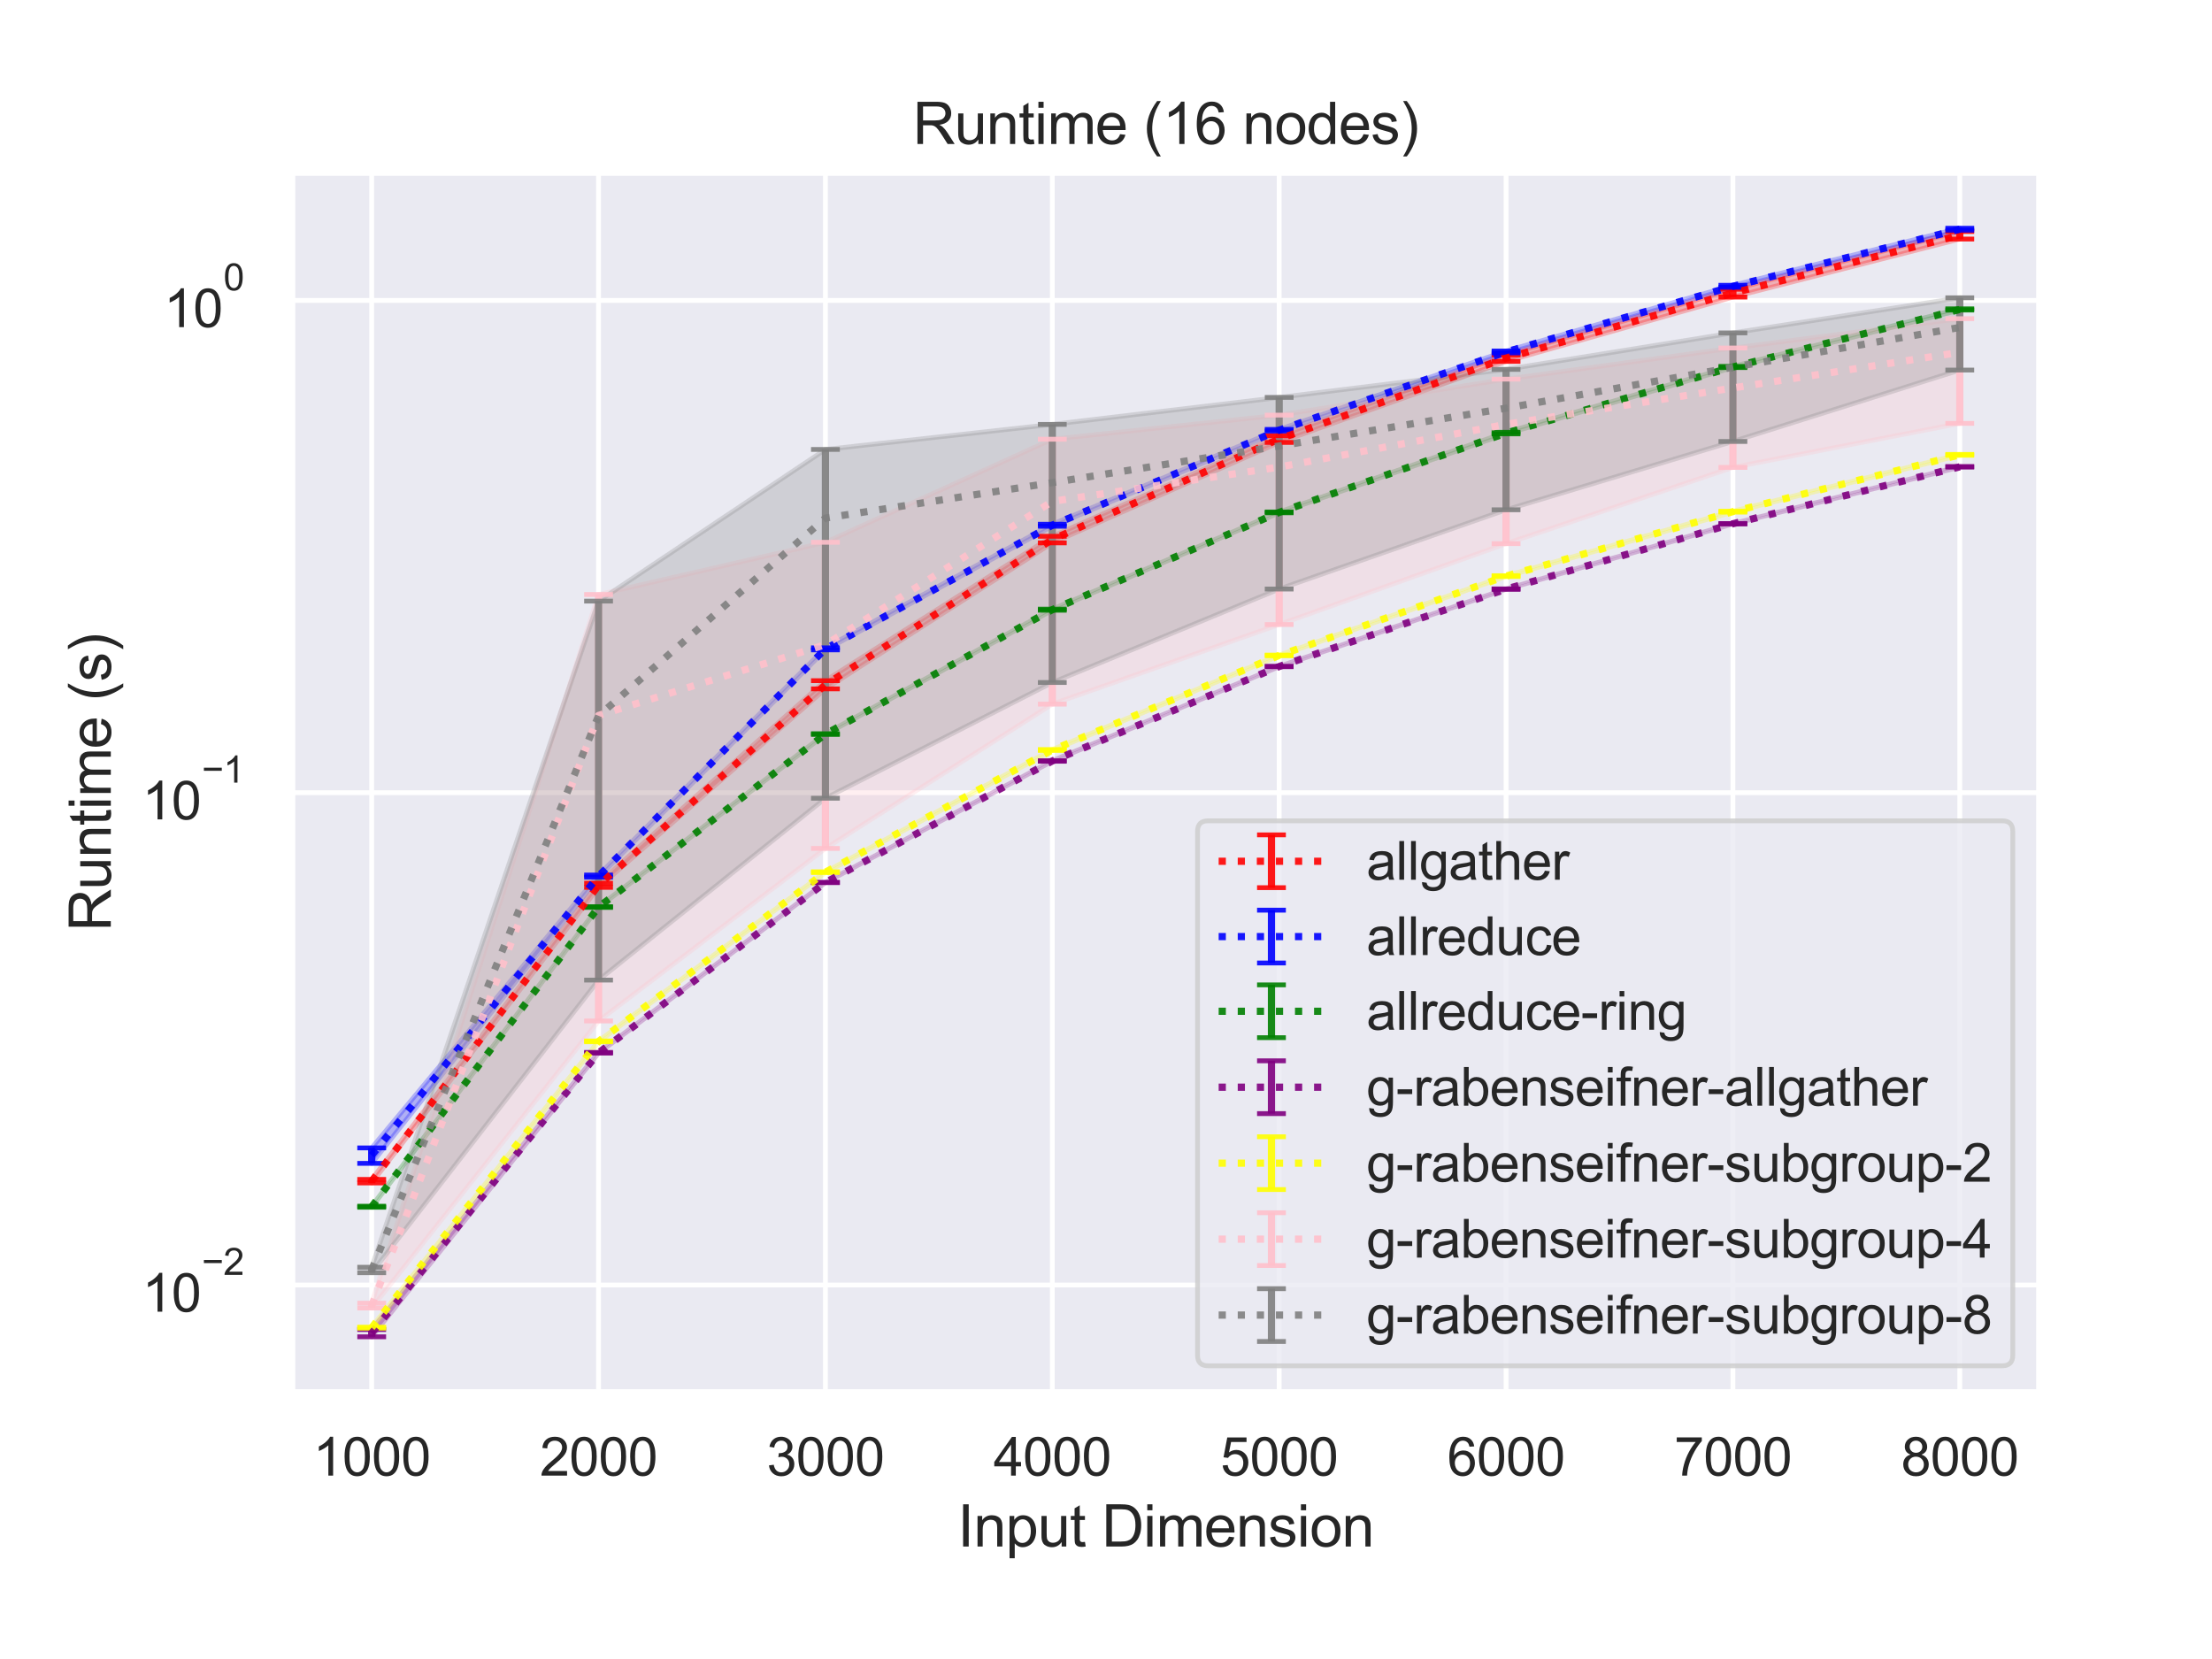 <?xml version="1.0" encoding="utf-8" standalone="no"?>
<!DOCTYPE svg PUBLIC "-//W3C//DTD SVG 1.1//EN"
  "http://www.w3.org/Graphics/SVG/1.1/DTD/svg11.dtd">
<svg height="345.6pt" version="1.1" viewBox="0 0 460.8 345.6" width="460.8pt" xmlns="http://www.w3.org/2000/svg" xmlns:xlink="http://www.w3.org/1999/xlink">
 <defs>
  <style type="text/css">*{stroke-linecap:butt;stroke-linejoin:round;}</style>
 </defs>
 <g id="figure_1">
  <g id="patch_1">
   <path d="M 0 345.6 
L 460.8 345.6 
L 460.8 0 
L 0 0 
z
" style="fill:#ffffff;"/>
  </g>
  <g id="axes_1">
   <g id="patch_2">
    <path d="M 60.89 290.02 
L 424.8 290.02 
L 424.8 36 
L 60.89 36 
z
" style="fill:#eaeaf2;"/>
   </g>
   <g id="matplotlib.axis_1">
    <g id="xtick_1">
     <g id="line2d_1">
      <path clip-path="url(#p88ee876ca3)" d="M 77.431 290.02 
L 77.431 36 
" style="fill:none;stroke:#ffffff;stroke-linecap:round;"/>
     </g>
     <g id="text_1">
      <!-- 1000 -->
      <g style="fill:#262626;" transform="translate(65.197 307.394)scale(0.11 -0.11)">
       <defs>
        <path d="M 2384 0 
L 1822 0 
L 1822 3584 
Q 1619 3391 1289 3197 
Q 959 3003 697 2906 
L 697 3450 
Q 1169 3672 1522 3987 
Q 1875 4303 2022 4600 
L 2384 4600 
L 2384 0 
z
" id="ArialMT-31" transform="scale(0.016)"/>
        <path d="M 266 2259 
Q 266 3072 433 3567 
Q 600 4063 929 4331 
Q 1259 4600 1759 4600 
Q 2128 4600 2406 4451 
Q 2684 4303 2865 4023 
Q 3047 3744 3150 3342 
Q 3253 2941 3253 2259 
Q 3253 1453 3087 958 
Q 2922 463 2592 192 
Q 2263 -78 1759 -78 
Q 1097 -78 719 397 
Q 266 969 266 2259 
z
M 844 2259 
Q 844 1131 1108 757 
Q 1372 384 1759 384 
Q 2147 384 2411 759 
Q 2675 1134 2675 2259 
Q 2675 3391 2411 3762 
Q 2147 4134 1753 4134 
Q 1366 4134 1134 3806 
Q 844 3388 844 2259 
z
" id="ArialMT-30" transform="scale(0.016)"/>
       </defs>
       <use xlink:href="#ArialMT-31"/>
       <use x="55.615" xlink:href="#ArialMT-30"/>
       <use x="111.23" xlink:href="#ArialMT-30"/>
       <use x="166.846" xlink:href="#ArialMT-30"/>
      </g>
     </g>
    </g>
    <g id="xtick_2">
     <g id="line2d_2">
      <path clip-path="url(#p88ee876ca3)" d="M 124.692 290.02 
L 124.692 36 
" style="fill:none;stroke:#ffffff;stroke-linecap:round;"/>
     </g>
     <g id="text_2">
      <!-- 2000 -->
      <g style="fill:#262626;" transform="translate(112.458 307.394)scale(0.11 -0.11)">
       <defs>
        <path d="M 3222 541 
L 3222 0 
L 194 0 
Q 188 203 259 391 
Q 375 700 629 1000 
Q 884 1300 1366 1694 
Q 2113 2306 2375 2664 
Q 2638 3022 2638 3341 
Q 2638 3675 2398 3904 
Q 2159 4134 1775 4134 
Q 1369 4134 1125 3890 
Q 881 3647 878 3216 
L 300 3275 
Q 359 3922 746 4261 
Q 1134 4600 1788 4600 
Q 2447 4600 2831 4234 
Q 3216 3869 3216 3328 
Q 3216 3053 3103 2787 
Q 2991 2522 2730 2228 
Q 2469 1934 1863 1422 
Q 1356 997 1212 845 
Q 1069 694 975 541 
L 3222 541 
z
" id="ArialMT-32" transform="scale(0.016)"/>
       </defs>
       <use xlink:href="#ArialMT-32"/>
       <use x="55.615" xlink:href="#ArialMT-30"/>
       <use x="111.23" xlink:href="#ArialMT-30"/>
       <use x="166.846" xlink:href="#ArialMT-30"/>
      </g>
     </g>
    </g>
    <g id="xtick_3">
     <g id="line2d_3">
      <path clip-path="url(#p88ee876ca3)" d="M 171.953 290.02 
L 171.953 36 
" style="fill:none;stroke:#ffffff;stroke-linecap:round;"/>
     </g>
     <g id="text_3">
      <!-- 3000 -->
      <g style="fill:#262626;" transform="translate(159.719 307.394)scale(0.11 -0.11)">
       <defs>
        <path d="M 269 1209 
L 831 1284 
Q 928 806 1161 595 
Q 1394 384 1728 384 
Q 2125 384 2398 659 
Q 2672 934 2672 1341 
Q 2672 1728 2419 1979 
Q 2166 2231 1775 2231 
Q 1616 2231 1378 2169 
L 1441 2663 
Q 1497 2656 1531 2656 
Q 1891 2656 2178 2843 
Q 2466 3031 2466 3422 
Q 2466 3731 2256 3934 
Q 2047 4138 1716 4138 
Q 1388 4138 1169 3931 
Q 950 3725 888 3313 
L 325 3413 
Q 428 3978 793 4289 
Q 1159 4600 1703 4600 
Q 2078 4600 2393 4439 
Q 2709 4278 2876 4000 
Q 3044 3722 3044 3409 
Q 3044 3113 2884 2869 
Q 2725 2625 2413 2481 
Q 2819 2388 3044 2092 
Q 3269 1797 3269 1353 
Q 3269 753 2831 336 
Q 2394 -81 1725 -81 
Q 1122 -81 723 278 
Q 325 638 269 1209 
z
" id="ArialMT-33" transform="scale(0.016)"/>
       </defs>
       <use xlink:href="#ArialMT-33"/>
       <use x="55.615" xlink:href="#ArialMT-30"/>
       <use x="111.23" xlink:href="#ArialMT-30"/>
       <use x="166.846" xlink:href="#ArialMT-30"/>
      </g>
     </g>
    </g>
    <g id="xtick_4">
     <g id="line2d_4">
      <path clip-path="url(#p88ee876ca3)" d="M 219.214 290.02 
L 219.214 36 
" style="fill:none;stroke:#ffffff;stroke-linecap:round;"/>
     </g>
     <g id="text_4">
      <!-- 4000 -->
      <g style="fill:#262626;" transform="translate(206.98 307.394)scale(0.11 -0.11)">
       <defs>
        <path d="M 2069 0 
L 2069 1097 
L 81 1097 
L 81 1613 
L 2172 4581 
L 2631 4581 
L 2631 1613 
L 3250 1613 
L 3250 1097 
L 2631 1097 
L 2631 0 
L 2069 0 
z
M 2069 1613 
L 2069 3678 
L 634 1613 
L 2069 1613 
z
" id="ArialMT-34" transform="scale(0.016)"/>
       </defs>
       <use xlink:href="#ArialMT-34"/>
       <use x="55.615" xlink:href="#ArialMT-30"/>
       <use x="111.23" xlink:href="#ArialMT-30"/>
       <use x="166.846" xlink:href="#ArialMT-30"/>
      </g>
     </g>
    </g>
    <g id="xtick_5">
     <g id="line2d_5">
      <path clip-path="url(#p88ee876ca3)" d="M 266.476 290.02 
L 266.476 36 
" style="fill:none;stroke:#ffffff;stroke-linecap:round;"/>
     </g>
     <g id="text_5">
      <!-- 5000 -->
      <g style="fill:#262626;" transform="translate(254.241 307.394)scale(0.11 -0.11)">
       <defs>
        <path d="M 266 1200 
L 856 1250 
Q 922 819 1161 601 
Q 1400 384 1738 384 
Q 2144 384 2425 690 
Q 2706 997 2706 1503 
Q 2706 1984 2436 2262 
Q 2166 2541 1728 2541 
Q 1456 2541 1237 2417 
Q 1019 2294 894 2097 
L 366 2166 
L 809 4519 
L 3088 4519 
L 3088 3981 
L 1259 3981 
L 1013 2750 
Q 1425 3038 1878 3038 
Q 2478 3038 2890 2622 
Q 3303 2206 3303 1553 
Q 3303 931 2941 478 
Q 2500 -78 1738 -78 
Q 1113 -78 717 272 
Q 322 622 266 1200 
z
" id="ArialMT-35" transform="scale(0.016)"/>
       </defs>
       <use xlink:href="#ArialMT-35"/>
       <use x="55.615" xlink:href="#ArialMT-30"/>
       <use x="111.23" xlink:href="#ArialMT-30"/>
       <use x="166.846" xlink:href="#ArialMT-30"/>
      </g>
     </g>
    </g>
    <g id="xtick_6">
     <g id="line2d_6">
      <path clip-path="url(#p88ee876ca3)" d="M 313.737 290.02 
L 313.737 36 
" style="fill:none;stroke:#ffffff;stroke-linecap:round;"/>
     </g>
     <g id="text_6">
      <!-- 6000 -->
      <g style="fill:#262626;" transform="translate(301.502 307.394)scale(0.11 -0.11)">
       <defs>
        <path d="M 3184 3459 
L 2625 3416 
Q 2550 3747 2413 3897 
Q 2184 4138 1850 4138 
Q 1581 4138 1378 3988 
Q 1113 3794 959 3422 
Q 806 3050 800 2363 
Q 1003 2672 1297 2822 
Q 1591 2972 1913 2972 
Q 2475 2972 2870 2558 
Q 3266 2144 3266 1488 
Q 3266 1056 3080 686 
Q 2894 316 2569 119 
Q 2244 -78 1831 -78 
Q 1128 -78 684 439 
Q 241 956 241 2144 
Q 241 3472 731 4075 
Q 1159 4600 1884 4600 
Q 2425 4600 2770 4297 
Q 3116 3994 3184 3459 
z
M 888 1484 
Q 888 1194 1011 928 
Q 1134 663 1356 523 
Q 1578 384 1822 384 
Q 2178 384 2434 671 
Q 2691 959 2691 1453 
Q 2691 1928 2437 2201 
Q 2184 2475 1800 2475 
Q 1419 2475 1153 2201 
Q 888 1928 888 1484 
z
" id="ArialMT-36" transform="scale(0.016)"/>
       </defs>
       <use xlink:href="#ArialMT-36"/>
       <use x="55.615" xlink:href="#ArialMT-30"/>
       <use x="111.23" xlink:href="#ArialMT-30"/>
       <use x="166.846" xlink:href="#ArialMT-30"/>
      </g>
     </g>
    </g>
    <g id="xtick_7">
     <g id="line2d_7">
      <path clip-path="url(#p88ee876ca3)" d="M 360.998 290.02 
L 360.998 36 
" style="fill:none;stroke:#ffffff;stroke-linecap:round;"/>
     </g>
     <g id="text_7">
      <!-- 7000 -->
      <g style="fill:#262626;" transform="translate(348.764 307.394)scale(0.11 -0.11)">
       <defs>
        <path d="M 303 3981 
L 303 4522 
L 3269 4522 
L 3269 4084 
Q 2831 3619 2401 2847 
Q 1972 2075 1738 1259 
Q 1569 684 1522 0 
L 944 0 
Q 953 541 1156 1306 
Q 1359 2072 1739 2783 
Q 2119 3494 2547 3981 
L 303 3981 
z
" id="ArialMT-37" transform="scale(0.016)"/>
       </defs>
       <use xlink:href="#ArialMT-37"/>
       <use x="55.615" xlink:href="#ArialMT-30"/>
       <use x="111.23" xlink:href="#ArialMT-30"/>
       <use x="166.846" xlink:href="#ArialMT-30"/>
      </g>
     </g>
    </g>
    <g id="xtick_8">
     <g id="line2d_8">
      <path clip-path="url(#p88ee876ca3)" d="M 408.259 290.02 
L 408.259 36 
" style="fill:none;stroke:#ffffff;stroke-linecap:round;"/>
     </g>
     <g id="text_8">
      <!-- 8000 -->
      <g style="fill:#262626;" transform="translate(396.025 307.394)scale(0.11 -0.11)">
       <defs>
        <path d="M 1131 2484 
Q 781 2613 612 2850 
Q 444 3088 444 3419 
Q 444 3919 803 4259 
Q 1163 4600 1759 4600 
Q 2359 4600 2725 4251 
Q 3091 3903 3091 3403 
Q 3091 3084 2923 2848 
Q 2756 2613 2416 2484 
Q 2838 2347 3058 2040 
Q 3278 1734 3278 1309 
Q 3278 722 2862 322 
Q 2447 -78 1769 -78 
Q 1091 -78 675 323 
Q 259 725 259 1325 
Q 259 1772 486 2073 
Q 713 2375 1131 2484 
z
M 1019 3438 
Q 1019 3113 1228 2906 
Q 1438 2700 1772 2700 
Q 2097 2700 2305 2904 
Q 2513 3109 2513 3406 
Q 2513 3716 2298 3927 
Q 2084 4138 1766 4138 
Q 1444 4138 1231 3931 
Q 1019 3725 1019 3438 
z
M 838 1322 
Q 838 1081 952 856 
Q 1066 631 1291 507 
Q 1516 384 1775 384 
Q 2178 384 2440 643 
Q 2703 903 2703 1303 
Q 2703 1709 2433 1975 
Q 2163 2241 1756 2241 
Q 1359 2241 1098 1978 
Q 838 1716 838 1322 
z
" id="ArialMT-38" transform="scale(0.016)"/>
       </defs>
       <use xlink:href="#ArialMT-38"/>
       <use x="55.615" xlink:href="#ArialMT-30"/>
       <use x="111.23" xlink:href="#ArialMT-30"/>
       <use x="166.846" xlink:href="#ArialMT-30"/>
      </g>
     </g>
    </g>
    <g id="text_9">
     <!-- Input Dimension -->
     <g style="fill:#262626;" transform="translate(199.491 322.169)scale(0.12 -0.12)">
      <defs>
       <path d="M 597 0 
L 597 4581 
L 1203 4581 
L 1203 0 
L 597 0 
z
" id="ArialMT-49" transform="scale(0.016)"/>
       <path d="M 422 0 
L 422 3319 
L 928 3319 
L 928 2847 
Q 1294 3394 1984 3394 
Q 2284 3394 2536 3286 
Q 2788 3178 2913 3003 
Q 3038 2828 3088 2588 
Q 3119 2431 3119 2041 
L 3119 0 
L 2556 0 
L 2556 2019 
Q 2556 2363 2490 2533 
Q 2425 2703 2258 2804 
Q 2091 2906 1866 2906 
Q 1506 2906 1245 2678 
Q 984 2450 984 1813 
L 984 0 
L 422 0 
z
" id="ArialMT-6e" transform="scale(0.016)"/>
       <path d="M 422 -1272 
L 422 3319 
L 934 3319 
L 934 2888 
Q 1116 3141 1344 3267 
Q 1572 3394 1897 3394 
Q 2322 3394 2647 3175 
Q 2972 2956 3137 2557 
Q 3303 2159 3303 1684 
Q 3303 1175 3120 767 
Q 2938 359 2589 142 
Q 2241 -75 1856 -75 
Q 1575 -75 1351 44 
Q 1128 163 984 344 
L 984 -1272 
L 422 -1272 
z
M 931 1641 
Q 931 1000 1190 694 
Q 1450 388 1819 388 
Q 2194 388 2461 705 
Q 2728 1022 2728 1688 
Q 2728 2322 2467 2637 
Q 2206 2953 1844 2953 
Q 1484 2953 1207 2617 
Q 931 2281 931 1641 
z
" id="ArialMT-70" transform="scale(0.016)"/>
       <path d="M 2597 0 
L 2597 488 
Q 2209 -75 1544 -75 
Q 1250 -75 995 37 
Q 741 150 617 320 
Q 494 491 444 738 
Q 409 903 409 1263 
L 409 3319 
L 972 3319 
L 972 1478 
Q 972 1038 1006 884 
Q 1059 663 1231 536 
Q 1403 409 1656 409 
Q 1909 409 2131 539 
Q 2353 669 2445 892 
Q 2538 1116 2538 1541 
L 2538 3319 
L 3100 3319 
L 3100 0 
L 2597 0 
z
" id="ArialMT-75" transform="scale(0.016)"/>
       <path d="M 1650 503 
L 1731 6 
Q 1494 -44 1306 -44 
Q 1000 -44 831 53 
Q 663 150 594 308 
Q 525 466 525 972 
L 525 2881 
L 113 2881 
L 113 3319 
L 525 3319 
L 525 4141 
L 1084 4478 
L 1084 3319 
L 1650 3319 
L 1650 2881 
L 1084 2881 
L 1084 941 
Q 1084 700 1114 631 
Q 1144 563 1211 522 
Q 1278 481 1403 481 
Q 1497 481 1650 503 
z
" id="ArialMT-74" transform="scale(0.016)"/>
       <path id="ArialMT-20" transform="scale(0.016)"/>
       <path d="M 494 0 
L 494 4581 
L 2072 4581 
Q 2606 4581 2888 4516 
Q 3281 4425 3559 4188 
Q 3922 3881 4101 3404 
Q 4281 2928 4281 2316 
Q 4281 1794 4159 1391 
Q 4038 988 3847 723 
Q 3656 459 3429 307 
Q 3203 156 2883 78 
Q 2563 0 2147 0 
L 494 0 
z
M 1100 541 
L 2078 541 
Q 2531 541 2789 625 
Q 3047 709 3200 863 
Q 3416 1078 3536 1442 
Q 3656 1806 3656 2325 
Q 3656 3044 3420 3430 
Q 3184 3816 2847 3947 
Q 2603 4041 2063 4041 
L 1100 4041 
L 1100 541 
z
" id="ArialMT-44" transform="scale(0.016)"/>
       <path d="M 425 3934 
L 425 4581 
L 988 4581 
L 988 3934 
L 425 3934 
z
M 425 0 
L 425 3319 
L 988 3319 
L 988 0 
L 425 0 
z
" id="ArialMT-69" transform="scale(0.016)"/>
       <path d="M 422 0 
L 422 3319 
L 925 3319 
L 925 2853 
Q 1081 3097 1340 3245 
Q 1600 3394 1931 3394 
Q 2300 3394 2536 3241 
Q 2772 3088 2869 2813 
Q 3263 3394 3894 3394 
Q 4388 3394 4653 3120 
Q 4919 2847 4919 2278 
L 4919 0 
L 4359 0 
L 4359 2091 
Q 4359 2428 4304 2576 
Q 4250 2725 4106 2815 
Q 3963 2906 3769 2906 
Q 3419 2906 3187 2673 
Q 2956 2441 2956 1928 
L 2956 0 
L 2394 0 
L 2394 2156 
Q 2394 2531 2256 2718 
Q 2119 2906 1806 2906 
Q 1569 2906 1367 2781 
Q 1166 2656 1075 2415 
Q 984 2175 984 1722 
L 984 0 
L 422 0 
z
" id="ArialMT-6d" transform="scale(0.016)"/>
       <path d="M 2694 1069 
L 3275 997 
Q 3138 488 2766 206 
Q 2394 -75 1816 -75 
Q 1088 -75 661 373 
Q 234 822 234 1631 
Q 234 2469 665 2931 
Q 1097 3394 1784 3394 
Q 2450 3394 2872 2941 
Q 3294 2488 3294 1666 
Q 3294 1616 3291 1516 
L 816 1516 
Q 847 969 1125 678 
Q 1403 388 1819 388 
Q 2128 388 2347 550 
Q 2566 713 2694 1069 
z
M 847 1978 
L 2700 1978 
Q 2663 2397 2488 2606 
Q 2219 2931 1791 2931 
Q 1403 2931 1139 2672 
Q 875 2413 847 1978 
z
" id="ArialMT-65" transform="scale(0.016)"/>
       <path d="M 197 991 
L 753 1078 
Q 800 744 1014 566 
Q 1228 388 1613 388 
Q 2000 388 2187 545 
Q 2375 703 2375 916 
Q 2375 1106 2209 1216 
Q 2094 1291 1634 1406 
Q 1016 1563 777 1677 
Q 538 1791 414 1992 
Q 291 2194 291 2438 
Q 291 2659 392 2848 
Q 494 3038 669 3163 
Q 800 3259 1026 3326 
Q 1253 3394 1513 3394 
Q 1903 3394 2198 3281 
Q 2494 3169 2634 2976 
Q 2775 2784 2828 2463 
L 2278 2388 
Q 2241 2644 2061 2787 
Q 1881 2931 1553 2931 
Q 1166 2931 1000 2803 
Q 834 2675 834 2503 
Q 834 2394 903 2306 
Q 972 2216 1119 2156 
Q 1203 2125 1616 2013 
Q 2213 1853 2448 1751 
Q 2684 1650 2818 1456 
Q 2953 1263 2953 975 
Q 2953 694 2789 445 
Q 2625 197 2315 61 
Q 2006 -75 1616 -75 
Q 969 -75 630 194 
Q 291 463 197 991 
z
" id="ArialMT-73" transform="scale(0.016)"/>
       <path d="M 213 1659 
Q 213 2581 725 3025 
Q 1153 3394 1769 3394 
Q 2453 3394 2887 2945 
Q 3322 2497 3322 1706 
Q 3322 1066 3130 698 
Q 2938 331 2570 128 
Q 2203 -75 1769 -75 
Q 1072 -75 642 372 
Q 213 819 213 1659 
z
M 791 1659 
Q 791 1022 1069 705 
Q 1347 388 1769 388 
Q 2188 388 2466 706 
Q 2744 1025 2744 1678 
Q 2744 2294 2464 2611 
Q 2184 2928 1769 2928 
Q 1347 2928 1069 2612 
Q 791 2297 791 1659 
z
" id="ArialMT-6f" transform="scale(0.016)"/>
      </defs>
      <use xlink:href="#ArialMT-49"/>
      <use x="27.783" xlink:href="#ArialMT-6e"/>
      <use x="83.398" xlink:href="#ArialMT-70"/>
      <use x="139.014" xlink:href="#ArialMT-75"/>
      <use x="194.629" xlink:href="#ArialMT-74"/>
      <use x="222.412" xlink:href="#ArialMT-20"/>
      <use x="250.195" xlink:href="#ArialMT-44"/>
      <use x="322.412" xlink:href="#ArialMT-69"/>
      <use x="344.629" xlink:href="#ArialMT-6d"/>
      <use x="427.93" xlink:href="#ArialMT-65"/>
      <use x="483.545" xlink:href="#ArialMT-6e"/>
      <use x="539.16" xlink:href="#ArialMT-73"/>
      <use x="589.16" xlink:href="#ArialMT-69"/>
      <use x="611.377" xlink:href="#ArialMT-6f"/>
      <use x="666.992" xlink:href="#ArialMT-6e"/>
     </g>
    </g>
   </g>
   <g id="matplotlib.axis_2">
    <g id="ytick_1">
     <g id="line2d_9">
      <path clip-path="url(#p88ee876ca3)" d="M 60.89 267.686 
L 424.8 267.686 
" style="fill:none;stroke:#ffffff;stroke-linecap:round;"/>
     </g>
     <g id="text_10">
      <!-- $\mathdefault{10^{-2}}$ -->
      <g style="fill:#262626;" transform="translate(29.61 273.357)scale(0.11 -0.11)">
       <defs>
        <path d="M 3381 1997 
L 356 1997 
L 356 2522 
L 3381 2522 
L 3381 1997 
z
" id="ArialMT-2212" transform="scale(0.016)"/>
       </defs>
       <use transform="translate(0 0.994)" xlink:href="#ArialMT-31"/>
       <use transform="translate(55.615 0.994)" xlink:href="#ArialMT-30"/>
       <use transform="translate(112.973 70.688)scale(0.7)" xlink:href="#ArialMT-2212"/>
       <use transform="translate(153.852 70.688)scale(0.7)" xlink:href="#ArialMT-32"/>
      </g>
     </g>
    </g>
    <g id="ytick_2">
     <g id="line2d_10">
      <path clip-path="url(#p88ee876ca3)" d="M 60.89 165.135 
L 424.8 165.135 
" style="fill:none;stroke:#ffffff;stroke-linecap:round;"/>
     </g>
     <g id="text_11">
      <!-- $\mathdefault{10^{-1}}$ -->
      <g style="fill:#262626;" transform="translate(29.61 170.807)scale(0.11 -0.11)">
       <use transform="translate(0 0.994)" xlink:href="#ArialMT-31"/>
       <use transform="translate(55.615 0.994)" xlink:href="#ArialMT-30"/>
       <use transform="translate(112.973 70.688)scale(0.7)" xlink:href="#ArialMT-2212"/>
       <use transform="translate(153.852 70.688)scale(0.7)" xlink:href="#ArialMT-31"/>
      </g>
     </g>
    </g>
    <g id="ytick_3">
     <g id="line2d_11">
      <path clip-path="url(#p88ee876ca3)" d="M 60.89 62.584 
L 424.8 62.584 
" style="fill:none;stroke:#ffffff;stroke-linecap:round;"/>
     </g>
     <g id="text_12">
      <!-- $\mathdefault{10^{0}}$ -->
      <g style="fill:#262626;" transform="translate(34.12 68.256)scale(0.11 -0.11)">
       <use transform="translate(0 0.994)" xlink:href="#ArialMT-31"/>
       <use transform="translate(55.615 0.994)" xlink:href="#ArialMT-30"/>
       <use transform="translate(112.973 70.688)scale(0.7)" xlink:href="#ArialMT-30"/>
      </g>
     </g>
    </g>
    <g id="ytick_4"/>
    <g id="ytick_5"/>
    <g id="ytick_6"/>
    <g id="ytick_7"/>
    <g id="ytick_8"/>
    <g id="ytick_9"/>
    <g id="ytick_10"/>
    <g id="ytick_11"/>
    <g id="ytick_12"/>
    <g id="ytick_13"/>
    <g id="ytick_14"/>
    <g id="ytick_15"/>
    <g id="ytick_16"/>
    <g id="ytick_17"/>
    <g id="ytick_18"/>
    <g id="ytick_19"/>
    <g id="ytick_20"/>
    <g id="ytick_21"/>
    <g id="ytick_22"/>
    <g id="text_13">
     <!-- Runtime (s) -->
     <g style="fill:#262626;" transform="translate(23.084 194.013)rotate(-90)scale(0.12 -0.12)">
      <defs>
       <path d="M 503 0 
L 503 4581 
L 2534 4581 
Q 3147 4581 3465 4457 
Q 3784 4334 3975 4021 
Q 4166 3709 4166 3331 
Q 4166 2844 3850 2509 
Q 3534 2175 2875 2084 
Q 3116 1969 3241 1856 
Q 3506 1613 3744 1247 
L 4541 0 
L 3778 0 
L 3172 953 
Q 2906 1366 2734 1584 
Q 2563 1803 2427 1890 
Q 2291 1978 2150 2013 
Q 2047 2034 1813 2034 
L 1109 2034 
L 1109 0 
L 503 0 
z
M 1109 2559 
L 2413 2559 
Q 2828 2559 3062 2645 
Q 3297 2731 3419 2920 
Q 3541 3109 3541 3331 
Q 3541 3656 3305 3865 
Q 3069 4075 2559 4075 
L 1109 4075 
L 1109 2559 
z
" id="ArialMT-52" transform="scale(0.016)"/>
       <path d="M 1497 -1347 
Q 1031 -759 709 28 
Q 388 816 388 1659 
Q 388 2403 628 3084 
Q 909 3875 1497 4659 
L 1900 4659 
Q 1522 4009 1400 3731 
Q 1209 3300 1100 2831 
Q 966 2247 966 1656 
Q 966 153 1900 -1347 
L 1497 -1347 
z
" id="ArialMT-28" transform="scale(0.016)"/>
       <path d="M 791 -1347 
L 388 -1347 
Q 1322 153 1322 1656 
Q 1322 2244 1188 2822 
Q 1081 3291 891 3722 
Q 769 4003 388 4659 
L 791 4659 
Q 1378 3875 1659 3084 
Q 1900 2403 1900 1659 
Q 1900 816 1576 28 
Q 1253 -759 791 -1347 
z
" id="ArialMT-29" transform="scale(0.016)"/>
      </defs>
      <use xlink:href="#ArialMT-52"/>
      <use x="72.217" xlink:href="#ArialMT-75"/>
      <use x="127.832" xlink:href="#ArialMT-6e"/>
      <use x="183.447" xlink:href="#ArialMT-74"/>
      <use x="211.23" xlink:href="#ArialMT-69"/>
      <use x="233.447" xlink:href="#ArialMT-6d"/>
      <use x="316.748" xlink:href="#ArialMT-65"/>
      <use x="372.363" xlink:href="#ArialMT-20"/>
      <use x="400.146" xlink:href="#ArialMT-28"/>
      <use x="433.447" xlink:href="#ArialMT-73"/>
      <use x="483.447" xlink:href="#ArialMT-29"/>
     </g>
    </g>
   </g>
   <g id="PolyCollection_1">
    <defs>
     <path d="M 77.431 -99.906 
L 77.431 -99.168 
L 124.692 -160.746 
L 171.953 -202.097 
L 219.214 -232.504 
L 266.476 -253.435 
L 313.737 -270.32 
L 360.998 -283.717 
L 408.259 -295.806 
L 408.259 -297.384 
L 408.259 -297.384 
L 360.998 -285.344 
L 313.737 -271.657 
L 266.476 -254.823 
L 219.214 -233.883 
L 171.953 -203.804 
L 124.692 -161.607 
L 77.431 -99.906 
z
" id="m4b9db752f1" style="stroke:#ff0000;stroke-opacity:0.25;"/>
    </defs>
    <g clip-path="url(#p88ee876ca3)">
     <use style="fill:#ff0000;fill-opacity:0.25;stroke:#ff0000;stroke-opacity:0.25;" x="0" xlink:href="#m4b9db752f1" y="345.6"/>
    </g>
   </g>
   <g id="PolyCollection_2">
    <defs>
     <path d="M 77.431 -106.469 
L 77.431 -103.249 
L 124.692 -162.873 
L 171.953 -210.218 
L 219.214 -235.979 
L 266.476 -255.813 
L 313.737 -272.084 
L 360.998 -285.75 
L 408.259 -297.642 
L 408.259 -298.054 
L 408.259 -298.054 
L 360.998 -286.166 
L 313.737 -272.484 
L 266.476 -256.151 
L 219.214 -236.393 
L 171.953 -210.64 
L 124.692 -163.311 
L 77.431 -106.469 
z
" id="madb77864f4" style="stroke:#0000ff;stroke-opacity:0.25;"/>
    </defs>
    <g clip-path="url(#p88ee876ca3)">
     <use style="fill:#0000ff;fill-opacity:0.25;stroke:#0000ff;stroke-opacity:0.25;" x="0" xlink:href="#madb77864f4" y="345.6"/>
    </g>
   </g>
   <g id="PolyCollection_3">
    <defs>
     <path d="M 77.431 -94.327 
L 77.431 -94.111 
L 124.692 -156.571 
L 171.953 -192.596 
L 219.214 -218.478 
L 266.476 -238.778 
L 313.737 -255.218 
L 360.998 -269.029 
L 408.259 -281.013 
L 408.259 -281.264 
L 408.259 -281.264 
L 360.998 -269.274 
L 313.737 -255.54 
L 266.476 -238.947 
L 219.214 -218.708 
L 171.953 -192.759 
L 124.692 -156.721 
L 77.431 -94.327 
z
" id="m7b5d31f71c" style="stroke:#008000;stroke-opacity:0.25;"/>
    </defs>
    <g clip-path="url(#p88ee876ca3)">
     <use style="fill:#008000;fill-opacity:0.25;stroke:#008000;stroke-opacity:0.25;" x="0" xlink:href="#m7b5d31f71c" y="345.6"/>
    </g>
   </g>
   <g id="PolyCollection_4">
    <defs>
     <path d="M 77.431 -68.634 
L 77.431 -67.126 
L 124.692 -126.215 
L 171.953 -161.729 
L 219.214 -187.015 
L 266.476 -206.721 
L 313.737 -222.834 
L 360.998 -236.453 
L 408.259 -248.286 
L 408.259 -248.414 
L 408.259 -248.414 
L 360.998 -236.533 
L 313.737 -222.917 
L 266.476 -206.79 
L 219.214 -187.13 
L 171.953 -161.793 
L 124.692 -126.36 
L 77.431 -68.634 
z
" id="m69b69546b0" style="stroke:#800080;stroke-opacity:0.25;"/>
    </defs>
    <g clip-path="url(#p88ee876ca3)">
     <use style="fill:#800080;fill-opacity:0.25;stroke:#800080;stroke-opacity:0.25;" x="0" xlink:href="#m69b69546b0" y="345.6"/>
    </g>
   </g>
   <g id="PolyCollection_5">
    <defs>
     <path d="M 77.431 -69.13 
L 77.431 -68.92 
L 124.692 -128.573 
L 171.953 -163.837 
L 219.214 -189.273 
L 266.476 -208.994 
L 313.737 -225.511 
L 360.998 -238.917 
L 408.259 -250.761 
L 408.259 -250.934 
L 408.259 -250.934 
L 360.998 -239.11 
L 313.737 -225.671 
L 266.476 -209.139 
L 219.214 -189.46 
L 171.953 -163.984 
L 124.692 -128.744 
L 77.431 -69.13 
z
" id="m8c0fd128a0" style="stroke:#ffff00;stroke-opacity:0.25;"/>
    </defs>
    <g clip-path="url(#p88ee876ca3)">
     <use style="fill:#ffff00;fill-opacity:0.25;stroke:#ffff00;stroke-opacity:0.25;" x="0" xlink:href="#m8c0fd128a0" y="345.6"/>
    </g>
   </g>
   <g id="PolyCollection_6">
    <defs>
     <path d="M 77.431 -74.125 
L 77.431 -73.108 
L 124.692 -132.916 
L 171.953 -168.856 
L 219.214 -198.918 
L 266.476 -215.502 
L 313.737 -232.346 
L 360.998 -248.229 
L 408.259 -257.404 
L 408.259 -279.218 
L 408.259 -279.218 
L 360.998 -273.105 
L 313.737 -266.615 
L 266.476 -259.122 
L 219.214 -254.104 
L 171.953 -232.631 
L 124.692 -221.748 
L 77.431 -74.125 
z
" id="m429884f96e" style="stroke:#ffc0cb;stroke-opacity:0.25;"/>
    </defs>
    <g clip-path="url(#p88ee876ca3)">
     <use style="fill:#ffc0cb;fill-opacity:0.25;stroke:#ffc0cb;stroke-opacity:0.25;" x="0" xlink:href="#m429884f96e" y="345.6"/>
    </g>
   </g>
   <g id="PolyCollection_7">
    <defs>
     <path d="M 77.431 -81.615 
L 77.431 -80.475 
L 124.692 -141.427 
L 171.953 -179.314 
L 219.214 -203.419 
L 266.476 -222.892 
L 313.737 -239.397 
L 360.998 -253.634 
L 408.259 -268.51 
L 408.259 -283.561 
L 408.259 -283.561 
L 360.998 -276.254 
L 313.737 -268.647 
L 266.476 -262.808 
L 219.214 -257.196 
L 171.953 -251.969 
L 124.692 -220.382 
L 77.431 -81.615 
z
" id="md50059fc71" style="stroke:#808080;stroke-opacity:0.25;"/>
    </defs>
    <g clip-path="url(#p88ee876ca3)">
     <use style="fill:#808080;fill-opacity:0.25;stroke:#808080;stroke-opacity:0.25;" x="0" xlink:href="#md50059fc71" y="345.6"/>
    </g>
   </g>
   <g id="LineCollection_1">
    <path clip-path="url(#p88ee876ca3)" d="M 77.431 246.432 
L 77.431 245.694 
" style="fill:none;stroke:#ff0000;stroke-opacity:0.9;stroke-width:1.5;"/>
    <path clip-path="url(#p88ee876ca3)" d="M 124.692 184.854 
L 124.692 183.993 
" style="fill:none;stroke:#ff0000;stroke-opacity:0.9;stroke-width:1.5;"/>
    <path clip-path="url(#p88ee876ca3)" d="M 171.953 143.503 
L 171.953 141.796 
" style="fill:none;stroke:#ff0000;stroke-opacity:0.9;stroke-width:1.5;"/>
    <path clip-path="url(#p88ee876ca3)" d="M 219.214 113.096 
L 219.214 111.717 
" style="fill:none;stroke:#ff0000;stroke-opacity:0.9;stroke-width:1.5;"/>
    <path clip-path="url(#p88ee876ca3)" d="M 266.476 92.165 
L 266.476 90.777 
" style="fill:none;stroke:#ff0000;stroke-opacity:0.9;stroke-width:1.5;"/>
    <path clip-path="url(#p88ee876ca3)" d="M 313.737 75.28 
L 313.737 73.943 
" style="fill:none;stroke:#ff0000;stroke-opacity:0.9;stroke-width:1.5;"/>
    <path clip-path="url(#p88ee876ca3)" d="M 360.998 61.883 
L 360.998 60.256 
" style="fill:none;stroke:#ff0000;stroke-opacity:0.9;stroke-width:1.5;"/>
    <path clip-path="url(#p88ee876ca3)" d="M 408.259 49.794 
L 408.259 48.216 
" style="fill:none;stroke:#ff0000;stroke-opacity:0.9;stroke-width:1.5;"/>
   </g>
   <g id="LineCollection_2">
    <path clip-path="url(#p88ee876ca3)" d="M 77.431 242.351 
L 77.431 239.131 
" style="fill:none;stroke:#0000ff;stroke-opacity:0.9;stroke-width:1.5;"/>
    <path clip-path="url(#p88ee876ca3)" d="M 124.692 182.727 
L 124.692 182.289 
" style="fill:none;stroke:#0000ff;stroke-opacity:0.9;stroke-width:1.5;"/>
    <path clip-path="url(#p88ee876ca3)" d="M 171.953 135.382 
L 171.953 134.96 
" style="fill:none;stroke:#0000ff;stroke-opacity:0.9;stroke-width:1.5;"/>
    <path clip-path="url(#p88ee876ca3)" d="M 219.214 109.621 
L 219.214 109.207 
" style="fill:none;stroke:#0000ff;stroke-opacity:0.9;stroke-width:1.5;"/>
    <path clip-path="url(#p88ee876ca3)" d="M 266.476 89.787 
L 266.476 89.449 
" style="fill:none;stroke:#0000ff;stroke-opacity:0.9;stroke-width:1.5;"/>
    <path clip-path="url(#p88ee876ca3)" d="M 313.737 73.516 
L 313.737 73.116 
" style="fill:none;stroke:#0000ff;stroke-opacity:0.9;stroke-width:1.5;"/>
    <path clip-path="url(#p88ee876ca3)" d="M 360.998 59.85 
L 360.998 59.434 
" style="fill:none;stroke:#0000ff;stroke-opacity:0.9;stroke-width:1.5;"/>
    <path clip-path="url(#p88ee876ca3)" d="M 408.259 47.958 
L 408.259 47.546 
" style="fill:none;stroke:#0000ff;stroke-opacity:0.9;stroke-width:1.5;"/>
   </g>
   <g id="LineCollection_3">
    <path clip-path="url(#p88ee876ca3)" d="M 77.431 251.489 
L 77.431 251.273 
" style="fill:none;stroke:#008000;stroke-opacity:0.9;stroke-width:1.5;"/>
    <path clip-path="url(#p88ee876ca3)" d="M 124.692 189.029 
L 124.692 188.879 
" style="fill:none;stroke:#008000;stroke-opacity:0.9;stroke-width:1.5;"/>
    <path clip-path="url(#p88ee876ca3)" d="M 171.953 153.004 
L 171.953 152.841 
" style="fill:none;stroke:#008000;stroke-opacity:0.9;stroke-width:1.5;"/>
    <path clip-path="url(#p88ee876ca3)" d="M 219.214 127.122 
L 219.214 126.892 
" style="fill:none;stroke:#008000;stroke-opacity:0.9;stroke-width:1.5;"/>
    <path clip-path="url(#p88ee876ca3)" d="M 266.476 106.822 
L 266.476 106.653 
" style="fill:none;stroke:#008000;stroke-opacity:0.9;stroke-width:1.5;"/>
    <path clip-path="url(#p88ee876ca3)" d="M 313.737 90.382 
L 313.737 90.06 
" style="fill:none;stroke:#008000;stroke-opacity:0.9;stroke-width:1.5;"/>
    <path clip-path="url(#p88ee876ca3)" d="M 360.998 76.571 
L 360.998 76.326 
" style="fill:none;stroke:#008000;stroke-opacity:0.9;stroke-width:1.5;"/>
    <path clip-path="url(#p88ee876ca3)" d="M 408.259 64.587 
L 408.259 64.336 
" style="fill:none;stroke:#008000;stroke-opacity:0.9;stroke-width:1.5;"/>
   </g>
   <g id="LineCollection_4">
    <path clip-path="url(#p88ee876ca3)" d="M 77.431 278.474 
L 77.431 276.966 
" style="fill:none;stroke:#800080;stroke-opacity:0.9;stroke-width:1.5;"/>
    <path clip-path="url(#p88ee876ca3)" d="M 124.692 219.385 
L 124.692 219.24 
" style="fill:none;stroke:#800080;stroke-opacity:0.9;stroke-width:1.5;"/>
    <path clip-path="url(#p88ee876ca3)" d="M 171.953 183.871 
L 171.953 183.807 
" style="fill:none;stroke:#800080;stroke-opacity:0.9;stroke-width:1.5;"/>
    <path clip-path="url(#p88ee876ca3)" d="M 219.214 158.585 
L 219.214 158.47 
" style="fill:none;stroke:#800080;stroke-opacity:0.9;stroke-width:1.5;"/>
    <path clip-path="url(#p88ee876ca3)" d="M 266.476 138.879 
L 266.476 138.81 
" style="fill:none;stroke:#800080;stroke-opacity:0.9;stroke-width:1.5;"/>
    <path clip-path="url(#p88ee876ca3)" d="M 313.737 122.766 
L 313.737 122.683 
" style="fill:none;stroke:#800080;stroke-opacity:0.9;stroke-width:1.5;"/>
    <path clip-path="url(#p88ee876ca3)" d="M 360.998 109.147 
L 360.998 109.067 
" style="fill:none;stroke:#800080;stroke-opacity:0.9;stroke-width:1.5;"/>
    <path clip-path="url(#p88ee876ca3)" d="M 408.259 97.314 
L 408.259 97.186 
" style="fill:none;stroke:#800080;stroke-opacity:0.9;stroke-width:1.5;"/>
   </g>
   <g id="LineCollection_5">
    <path clip-path="url(#p88ee876ca3)" d="M 77.431 276.68 
L 77.431 276.47 
" style="fill:none;stroke:#ffff00;stroke-opacity:0.9;stroke-width:1.5;"/>
    <path clip-path="url(#p88ee876ca3)" d="M 124.692 217.027 
L 124.692 216.856 
" style="fill:none;stroke:#ffff00;stroke-opacity:0.9;stroke-width:1.5;"/>
    <path clip-path="url(#p88ee876ca3)" d="M 171.953 181.763 
L 171.953 181.616 
" style="fill:none;stroke:#ffff00;stroke-opacity:0.9;stroke-width:1.5;"/>
    <path clip-path="url(#p88ee876ca3)" d="M 219.214 156.327 
L 219.214 156.14 
" style="fill:none;stroke:#ffff00;stroke-opacity:0.9;stroke-width:1.5;"/>
    <path clip-path="url(#p88ee876ca3)" d="M 266.476 136.606 
L 266.476 136.461 
" style="fill:none;stroke:#ffff00;stroke-opacity:0.9;stroke-width:1.5;"/>
    <path clip-path="url(#p88ee876ca3)" d="M 313.737 120.089 
L 313.737 119.929 
" style="fill:none;stroke:#ffff00;stroke-opacity:0.9;stroke-width:1.5;"/>
    <path clip-path="url(#p88ee876ca3)" d="M 360.998 106.683 
L 360.998 106.49 
" style="fill:none;stroke:#ffff00;stroke-opacity:0.9;stroke-width:1.5;"/>
    <path clip-path="url(#p88ee876ca3)" d="M 408.259 94.839 
L 408.259 94.666 
" style="fill:none;stroke:#ffff00;stroke-opacity:0.9;stroke-width:1.5;"/>
   </g>
   <g id="LineCollection_6">
    <path clip-path="url(#p88ee876ca3)" d="M 77.431 272.492 
L 77.431 271.475 
" style="fill:none;stroke:#ffc0cb;stroke-opacity:0.9;stroke-width:1.5;"/>
    <path clip-path="url(#p88ee876ca3)" d="M 124.692 212.684 
L 124.692 123.852 
" style="fill:none;stroke:#ffc0cb;stroke-opacity:0.9;stroke-width:1.5;"/>
    <path clip-path="url(#p88ee876ca3)" d="M 171.953 176.744 
L 171.953 112.969 
" style="fill:none;stroke:#ffc0cb;stroke-opacity:0.9;stroke-width:1.5;"/>
    <path clip-path="url(#p88ee876ca3)" d="M 219.214 146.682 
L 219.214 91.496 
" style="fill:none;stroke:#ffc0cb;stroke-opacity:0.9;stroke-width:1.5;"/>
    <path clip-path="url(#p88ee876ca3)" d="M 266.476 130.098 
L 266.476 86.478 
" style="fill:none;stroke:#ffc0cb;stroke-opacity:0.9;stroke-width:1.5;"/>
    <path clip-path="url(#p88ee876ca3)" d="M 313.737 113.254 
L 313.737 78.985 
" style="fill:none;stroke:#ffc0cb;stroke-opacity:0.9;stroke-width:1.5;"/>
    <path clip-path="url(#p88ee876ca3)" d="M 360.998 97.371 
L 360.998 72.495 
" style="fill:none;stroke:#ffc0cb;stroke-opacity:0.9;stroke-width:1.5;"/>
    <path clip-path="url(#p88ee876ca3)" d="M 408.259 88.196 
L 408.259 66.382 
" style="fill:none;stroke:#ffc0cb;stroke-opacity:0.9;stroke-width:1.5;"/>
   </g>
   <g id="LineCollection_7">
    <path clip-path="url(#p88ee876ca3)" d="M 77.431 265.125 
L 77.431 263.985 
" style="fill:none;stroke:#808080;stroke-opacity:0.9;stroke-width:1.5;"/>
    <path clip-path="url(#p88ee876ca3)" d="M 124.692 204.173 
L 124.692 125.218 
" style="fill:none;stroke:#808080;stroke-opacity:0.9;stroke-width:1.5;"/>
    <path clip-path="url(#p88ee876ca3)" d="M 171.953 166.286 
L 171.953 93.631 
" style="fill:none;stroke:#808080;stroke-opacity:0.9;stroke-width:1.5;"/>
    <path clip-path="url(#p88ee876ca3)" d="M 219.214 142.181 
L 219.214 88.404 
" style="fill:none;stroke:#808080;stroke-opacity:0.9;stroke-width:1.5;"/>
    <path clip-path="url(#p88ee876ca3)" d="M 266.476 122.708 
L 266.476 82.792 
" style="fill:none;stroke:#808080;stroke-opacity:0.9;stroke-width:1.5;"/>
    <path clip-path="url(#p88ee876ca3)" d="M 313.737 106.203 
L 313.737 76.953 
" style="fill:none;stroke:#808080;stroke-opacity:0.9;stroke-width:1.5;"/>
    <path clip-path="url(#p88ee876ca3)" d="M 360.998 91.966 
L 360.998 69.346 
" style="fill:none;stroke:#808080;stroke-opacity:0.9;stroke-width:1.5;"/>
    <path clip-path="url(#p88ee876ca3)" d="M 408.259 77.09 
L 408.259 62.039 
" style="fill:none;stroke:#808080;stroke-opacity:0.9;stroke-width:1.5;"/>
   </g>
   <g id="line2d_12">
    <defs>
     <path d="M 3 0 
L -3 -0 
" id="m4ead7bf88f" style="stroke:#ff0000;stroke-opacity:0.9;"/>
    </defs>
    <g clip-path="url(#p88ee876ca3)">
     <use style="fill:#ff0000;fill-opacity:0.9;stroke:#ff0000;stroke-opacity:0.9;" x="77.431" xlink:href="#m4ead7bf88f" y="246.432"/>
     <use style="fill:#ff0000;fill-opacity:0.9;stroke:#ff0000;stroke-opacity:0.9;" x="124.692" xlink:href="#m4ead7bf88f" y="184.854"/>
     <use style="fill:#ff0000;fill-opacity:0.9;stroke:#ff0000;stroke-opacity:0.9;" x="171.953" xlink:href="#m4ead7bf88f" y="143.503"/>
     <use style="fill:#ff0000;fill-opacity:0.9;stroke:#ff0000;stroke-opacity:0.9;" x="219.214" xlink:href="#m4ead7bf88f" y="113.096"/>
     <use style="fill:#ff0000;fill-opacity:0.9;stroke:#ff0000;stroke-opacity:0.9;" x="266.476" xlink:href="#m4ead7bf88f" y="92.165"/>
     <use style="fill:#ff0000;fill-opacity:0.9;stroke:#ff0000;stroke-opacity:0.9;" x="313.737" xlink:href="#m4ead7bf88f" y="75.28"/>
     <use style="fill:#ff0000;fill-opacity:0.9;stroke:#ff0000;stroke-opacity:0.9;" x="360.998" xlink:href="#m4ead7bf88f" y="61.883"/>
     <use style="fill:#ff0000;fill-opacity:0.9;stroke:#ff0000;stroke-opacity:0.9;" x="408.259" xlink:href="#m4ead7bf88f" y="49.794"/>
    </g>
   </g>
   <g id="line2d_13">
    <g clip-path="url(#p88ee876ca3)">
     <use style="fill:#ff0000;fill-opacity:0.9;stroke:#ff0000;stroke-opacity:0.9;" x="77.431" xlink:href="#m4ead7bf88f" y="245.694"/>
     <use style="fill:#ff0000;fill-opacity:0.9;stroke:#ff0000;stroke-opacity:0.9;" x="124.692" xlink:href="#m4ead7bf88f" y="183.993"/>
     <use style="fill:#ff0000;fill-opacity:0.9;stroke:#ff0000;stroke-opacity:0.9;" x="171.953" xlink:href="#m4ead7bf88f" y="141.796"/>
     <use style="fill:#ff0000;fill-opacity:0.9;stroke:#ff0000;stroke-opacity:0.9;" x="219.214" xlink:href="#m4ead7bf88f" y="111.717"/>
     <use style="fill:#ff0000;fill-opacity:0.9;stroke:#ff0000;stroke-opacity:0.9;" x="266.476" xlink:href="#m4ead7bf88f" y="90.777"/>
     <use style="fill:#ff0000;fill-opacity:0.9;stroke:#ff0000;stroke-opacity:0.9;" x="313.737" xlink:href="#m4ead7bf88f" y="73.943"/>
     <use style="fill:#ff0000;fill-opacity:0.9;stroke:#ff0000;stroke-opacity:0.9;" x="360.998" xlink:href="#m4ead7bf88f" y="60.256"/>
     <use style="fill:#ff0000;fill-opacity:0.9;stroke:#ff0000;stroke-opacity:0.9;" x="408.259" xlink:href="#m4ead7bf88f" y="48.216"/>
    </g>
   </g>
   <g id="line2d_14">
    <defs>
     <path d="M 3 0 
L -3 -0 
" id="md6f79c8706" style="stroke:#0000ff;stroke-opacity:0.9;"/>
    </defs>
    <g clip-path="url(#p88ee876ca3)">
     <use style="fill:#0000ff;fill-opacity:0.9;stroke:#0000ff;stroke-opacity:0.9;" x="77.431" xlink:href="#md6f79c8706" y="242.351"/>
     <use style="fill:#0000ff;fill-opacity:0.9;stroke:#0000ff;stroke-opacity:0.9;" x="124.692" xlink:href="#md6f79c8706" y="182.727"/>
     <use style="fill:#0000ff;fill-opacity:0.9;stroke:#0000ff;stroke-opacity:0.9;" x="171.953" xlink:href="#md6f79c8706" y="135.382"/>
     <use style="fill:#0000ff;fill-opacity:0.9;stroke:#0000ff;stroke-opacity:0.9;" x="219.214" xlink:href="#md6f79c8706" y="109.621"/>
     <use style="fill:#0000ff;fill-opacity:0.9;stroke:#0000ff;stroke-opacity:0.9;" x="266.476" xlink:href="#md6f79c8706" y="89.787"/>
     <use style="fill:#0000ff;fill-opacity:0.9;stroke:#0000ff;stroke-opacity:0.9;" x="313.737" xlink:href="#md6f79c8706" y="73.516"/>
     <use style="fill:#0000ff;fill-opacity:0.9;stroke:#0000ff;stroke-opacity:0.9;" x="360.998" xlink:href="#md6f79c8706" y="59.85"/>
     <use style="fill:#0000ff;fill-opacity:0.9;stroke:#0000ff;stroke-opacity:0.9;" x="408.259" xlink:href="#md6f79c8706" y="47.958"/>
    </g>
   </g>
   <g id="line2d_15">
    <g clip-path="url(#p88ee876ca3)">
     <use style="fill:#0000ff;fill-opacity:0.9;stroke:#0000ff;stroke-opacity:0.9;" x="77.431" xlink:href="#md6f79c8706" y="239.131"/>
     <use style="fill:#0000ff;fill-opacity:0.9;stroke:#0000ff;stroke-opacity:0.9;" x="124.692" xlink:href="#md6f79c8706" y="182.289"/>
     <use style="fill:#0000ff;fill-opacity:0.9;stroke:#0000ff;stroke-opacity:0.9;" x="171.953" xlink:href="#md6f79c8706" y="134.96"/>
     <use style="fill:#0000ff;fill-opacity:0.9;stroke:#0000ff;stroke-opacity:0.9;" x="219.214" xlink:href="#md6f79c8706" y="109.207"/>
     <use style="fill:#0000ff;fill-opacity:0.9;stroke:#0000ff;stroke-opacity:0.9;" x="266.476" xlink:href="#md6f79c8706" y="89.449"/>
     <use style="fill:#0000ff;fill-opacity:0.9;stroke:#0000ff;stroke-opacity:0.9;" x="313.737" xlink:href="#md6f79c8706" y="73.116"/>
     <use style="fill:#0000ff;fill-opacity:0.9;stroke:#0000ff;stroke-opacity:0.9;" x="360.998" xlink:href="#md6f79c8706" y="59.434"/>
     <use style="fill:#0000ff;fill-opacity:0.9;stroke:#0000ff;stroke-opacity:0.9;" x="408.259" xlink:href="#md6f79c8706" y="47.546"/>
    </g>
   </g>
   <g id="line2d_16">
    <defs>
     <path d="M 3 0 
L -3 -0 
" id="m288044065b" style="stroke:#008000;stroke-opacity:0.9;"/>
    </defs>
    <g clip-path="url(#p88ee876ca3)">
     <use style="fill:#008000;fill-opacity:0.9;stroke:#008000;stroke-opacity:0.9;" x="77.431" xlink:href="#m288044065b" y="251.489"/>
     <use style="fill:#008000;fill-opacity:0.9;stroke:#008000;stroke-opacity:0.9;" x="124.692" xlink:href="#m288044065b" y="189.029"/>
     <use style="fill:#008000;fill-opacity:0.9;stroke:#008000;stroke-opacity:0.9;" x="171.953" xlink:href="#m288044065b" y="153.004"/>
     <use style="fill:#008000;fill-opacity:0.9;stroke:#008000;stroke-opacity:0.9;" x="219.214" xlink:href="#m288044065b" y="127.122"/>
     <use style="fill:#008000;fill-opacity:0.9;stroke:#008000;stroke-opacity:0.9;" x="266.476" xlink:href="#m288044065b" y="106.822"/>
     <use style="fill:#008000;fill-opacity:0.9;stroke:#008000;stroke-opacity:0.9;" x="313.737" xlink:href="#m288044065b" y="90.382"/>
     <use style="fill:#008000;fill-opacity:0.9;stroke:#008000;stroke-opacity:0.9;" x="360.998" xlink:href="#m288044065b" y="76.571"/>
     <use style="fill:#008000;fill-opacity:0.9;stroke:#008000;stroke-opacity:0.9;" x="408.259" xlink:href="#m288044065b" y="64.587"/>
    </g>
   </g>
   <g id="line2d_17">
    <g clip-path="url(#p88ee876ca3)">
     <use style="fill:#008000;fill-opacity:0.9;stroke:#008000;stroke-opacity:0.9;" x="77.431" xlink:href="#m288044065b" y="251.273"/>
     <use style="fill:#008000;fill-opacity:0.9;stroke:#008000;stroke-opacity:0.9;" x="124.692" xlink:href="#m288044065b" y="188.879"/>
     <use style="fill:#008000;fill-opacity:0.9;stroke:#008000;stroke-opacity:0.9;" x="171.953" xlink:href="#m288044065b" y="152.841"/>
     <use style="fill:#008000;fill-opacity:0.9;stroke:#008000;stroke-opacity:0.9;" x="219.214" xlink:href="#m288044065b" y="126.892"/>
     <use style="fill:#008000;fill-opacity:0.9;stroke:#008000;stroke-opacity:0.9;" x="266.476" xlink:href="#m288044065b" y="106.653"/>
     <use style="fill:#008000;fill-opacity:0.9;stroke:#008000;stroke-opacity:0.9;" x="313.737" xlink:href="#m288044065b" y="90.06"/>
     <use style="fill:#008000;fill-opacity:0.9;stroke:#008000;stroke-opacity:0.9;" x="360.998" xlink:href="#m288044065b" y="76.326"/>
     <use style="fill:#008000;fill-opacity:0.9;stroke:#008000;stroke-opacity:0.9;" x="408.259" xlink:href="#m288044065b" y="64.336"/>
    </g>
   </g>
   <g id="line2d_18">
    <defs>
     <path d="M 3 0 
L -3 -0 
" id="m580100ae99" style="stroke:#800080;stroke-opacity:0.9;"/>
    </defs>
    <g clip-path="url(#p88ee876ca3)">
     <use style="fill:#800080;fill-opacity:0.9;stroke:#800080;stroke-opacity:0.9;" x="77.431" xlink:href="#m580100ae99" y="278.474"/>
     <use style="fill:#800080;fill-opacity:0.9;stroke:#800080;stroke-opacity:0.9;" x="124.692" xlink:href="#m580100ae99" y="219.385"/>
     <use style="fill:#800080;fill-opacity:0.9;stroke:#800080;stroke-opacity:0.9;" x="171.953" xlink:href="#m580100ae99" y="183.871"/>
     <use style="fill:#800080;fill-opacity:0.9;stroke:#800080;stroke-opacity:0.9;" x="219.214" xlink:href="#m580100ae99" y="158.585"/>
     <use style="fill:#800080;fill-opacity:0.9;stroke:#800080;stroke-opacity:0.9;" x="266.476" xlink:href="#m580100ae99" y="138.879"/>
     <use style="fill:#800080;fill-opacity:0.9;stroke:#800080;stroke-opacity:0.9;" x="313.737" xlink:href="#m580100ae99" y="122.766"/>
     <use style="fill:#800080;fill-opacity:0.9;stroke:#800080;stroke-opacity:0.9;" x="360.998" xlink:href="#m580100ae99" y="109.147"/>
     <use style="fill:#800080;fill-opacity:0.9;stroke:#800080;stroke-opacity:0.9;" x="408.259" xlink:href="#m580100ae99" y="97.314"/>
    </g>
   </g>
   <g id="line2d_19">
    <g clip-path="url(#p88ee876ca3)">
     <use style="fill:#800080;fill-opacity:0.9;stroke:#800080;stroke-opacity:0.9;" x="77.431" xlink:href="#m580100ae99" y="276.966"/>
     <use style="fill:#800080;fill-opacity:0.9;stroke:#800080;stroke-opacity:0.9;" x="124.692" xlink:href="#m580100ae99" y="219.24"/>
     <use style="fill:#800080;fill-opacity:0.9;stroke:#800080;stroke-opacity:0.9;" x="171.953" xlink:href="#m580100ae99" y="183.807"/>
     <use style="fill:#800080;fill-opacity:0.9;stroke:#800080;stroke-opacity:0.9;" x="219.214" xlink:href="#m580100ae99" y="158.47"/>
     <use style="fill:#800080;fill-opacity:0.9;stroke:#800080;stroke-opacity:0.9;" x="266.476" xlink:href="#m580100ae99" y="138.81"/>
     <use style="fill:#800080;fill-opacity:0.9;stroke:#800080;stroke-opacity:0.9;" x="313.737" xlink:href="#m580100ae99" y="122.683"/>
     <use style="fill:#800080;fill-opacity:0.9;stroke:#800080;stroke-opacity:0.9;" x="360.998" xlink:href="#m580100ae99" y="109.067"/>
     <use style="fill:#800080;fill-opacity:0.9;stroke:#800080;stroke-opacity:0.9;" x="408.259" xlink:href="#m580100ae99" y="97.186"/>
    </g>
   </g>
   <g id="line2d_20">
    <defs>
     <path d="M 3 0 
L -3 -0 
" id="mba4cc74572" style="stroke:#ffff00;stroke-opacity:0.9;"/>
    </defs>
    <g clip-path="url(#p88ee876ca3)">
     <use style="fill:#ffff00;fill-opacity:0.9;stroke:#ffff00;stroke-opacity:0.9;" x="77.431" xlink:href="#mba4cc74572" y="276.68"/>
     <use style="fill:#ffff00;fill-opacity:0.9;stroke:#ffff00;stroke-opacity:0.9;" x="124.692" xlink:href="#mba4cc74572" y="217.027"/>
     <use style="fill:#ffff00;fill-opacity:0.9;stroke:#ffff00;stroke-opacity:0.9;" x="171.953" xlink:href="#mba4cc74572" y="181.763"/>
     <use style="fill:#ffff00;fill-opacity:0.9;stroke:#ffff00;stroke-opacity:0.9;" x="219.214" xlink:href="#mba4cc74572" y="156.327"/>
     <use style="fill:#ffff00;fill-opacity:0.9;stroke:#ffff00;stroke-opacity:0.9;" x="266.476" xlink:href="#mba4cc74572" y="136.606"/>
     <use style="fill:#ffff00;fill-opacity:0.9;stroke:#ffff00;stroke-opacity:0.9;" x="313.737" xlink:href="#mba4cc74572" y="120.089"/>
     <use style="fill:#ffff00;fill-opacity:0.9;stroke:#ffff00;stroke-opacity:0.9;" x="360.998" xlink:href="#mba4cc74572" y="106.683"/>
     <use style="fill:#ffff00;fill-opacity:0.9;stroke:#ffff00;stroke-opacity:0.9;" x="408.259" xlink:href="#mba4cc74572" y="94.839"/>
    </g>
   </g>
   <g id="line2d_21">
    <g clip-path="url(#p88ee876ca3)">
     <use style="fill:#ffff00;fill-opacity:0.9;stroke:#ffff00;stroke-opacity:0.9;" x="77.431" xlink:href="#mba4cc74572" y="276.47"/>
     <use style="fill:#ffff00;fill-opacity:0.9;stroke:#ffff00;stroke-opacity:0.9;" x="124.692" xlink:href="#mba4cc74572" y="216.856"/>
     <use style="fill:#ffff00;fill-opacity:0.9;stroke:#ffff00;stroke-opacity:0.9;" x="171.953" xlink:href="#mba4cc74572" y="181.616"/>
     <use style="fill:#ffff00;fill-opacity:0.9;stroke:#ffff00;stroke-opacity:0.9;" x="219.214" xlink:href="#mba4cc74572" y="156.14"/>
     <use style="fill:#ffff00;fill-opacity:0.9;stroke:#ffff00;stroke-opacity:0.9;" x="266.476" xlink:href="#mba4cc74572" y="136.461"/>
     <use style="fill:#ffff00;fill-opacity:0.9;stroke:#ffff00;stroke-opacity:0.9;" x="313.737" xlink:href="#mba4cc74572" y="119.929"/>
     <use style="fill:#ffff00;fill-opacity:0.9;stroke:#ffff00;stroke-opacity:0.9;" x="360.998" xlink:href="#mba4cc74572" y="106.49"/>
     <use style="fill:#ffff00;fill-opacity:0.9;stroke:#ffff00;stroke-opacity:0.9;" x="408.259" xlink:href="#mba4cc74572" y="94.666"/>
    </g>
   </g>
   <g id="line2d_22">
    <defs>
     <path d="M 3 0 
L -3 -0 
" id="m84557ad3cc" style="stroke:#ffc0cb;stroke-opacity:0.9;"/>
    </defs>
    <g clip-path="url(#p88ee876ca3)">
     <use style="fill:#ffc0cb;fill-opacity:0.9;stroke:#ffc0cb;stroke-opacity:0.9;" x="77.431" xlink:href="#m84557ad3cc" y="272.492"/>
     <use style="fill:#ffc0cb;fill-opacity:0.9;stroke:#ffc0cb;stroke-opacity:0.9;" x="124.692" xlink:href="#m84557ad3cc" y="212.684"/>
     <use style="fill:#ffc0cb;fill-opacity:0.9;stroke:#ffc0cb;stroke-opacity:0.9;" x="171.953" xlink:href="#m84557ad3cc" y="176.744"/>
     <use style="fill:#ffc0cb;fill-opacity:0.9;stroke:#ffc0cb;stroke-opacity:0.9;" x="219.214" xlink:href="#m84557ad3cc" y="146.682"/>
     <use style="fill:#ffc0cb;fill-opacity:0.9;stroke:#ffc0cb;stroke-opacity:0.9;" x="266.476" xlink:href="#m84557ad3cc" y="130.098"/>
     <use style="fill:#ffc0cb;fill-opacity:0.9;stroke:#ffc0cb;stroke-opacity:0.9;" x="313.737" xlink:href="#m84557ad3cc" y="113.254"/>
     <use style="fill:#ffc0cb;fill-opacity:0.9;stroke:#ffc0cb;stroke-opacity:0.9;" x="360.998" xlink:href="#m84557ad3cc" y="97.371"/>
     <use style="fill:#ffc0cb;fill-opacity:0.9;stroke:#ffc0cb;stroke-opacity:0.9;" x="408.259" xlink:href="#m84557ad3cc" y="88.196"/>
    </g>
   </g>
   <g id="line2d_23">
    <g clip-path="url(#p88ee876ca3)">
     <use style="fill:#ffc0cb;fill-opacity:0.9;stroke:#ffc0cb;stroke-opacity:0.9;" x="77.431" xlink:href="#m84557ad3cc" y="271.475"/>
     <use style="fill:#ffc0cb;fill-opacity:0.9;stroke:#ffc0cb;stroke-opacity:0.9;" x="124.692" xlink:href="#m84557ad3cc" y="123.852"/>
     <use style="fill:#ffc0cb;fill-opacity:0.9;stroke:#ffc0cb;stroke-opacity:0.9;" x="171.953" xlink:href="#m84557ad3cc" y="112.969"/>
     <use style="fill:#ffc0cb;fill-opacity:0.9;stroke:#ffc0cb;stroke-opacity:0.9;" x="219.214" xlink:href="#m84557ad3cc" y="91.496"/>
     <use style="fill:#ffc0cb;fill-opacity:0.9;stroke:#ffc0cb;stroke-opacity:0.9;" x="266.476" xlink:href="#m84557ad3cc" y="86.478"/>
     <use style="fill:#ffc0cb;fill-opacity:0.9;stroke:#ffc0cb;stroke-opacity:0.9;" x="313.737" xlink:href="#m84557ad3cc" y="78.985"/>
     <use style="fill:#ffc0cb;fill-opacity:0.9;stroke:#ffc0cb;stroke-opacity:0.9;" x="360.998" xlink:href="#m84557ad3cc" y="72.495"/>
     <use style="fill:#ffc0cb;fill-opacity:0.9;stroke:#ffc0cb;stroke-opacity:0.9;" x="408.259" xlink:href="#m84557ad3cc" y="66.382"/>
    </g>
   </g>
   <g id="line2d_24">
    <defs>
     <path d="M 3 0 
L -3 -0 
" id="me835a2e13d" style="stroke:#808080;stroke-opacity:0.9;"/>
    </defs>
    <g clip-path="url(#p88ee876ca3)">
     <use style="fill:#808080;fill-opacity:0.9;stroke:#808080;stroke-opacity:0.9;" x="77.431" xlink:href="#me835a2e13d" y="265.125"/>
     <use style="fill:#808080;fill-opacity:0.9;stroke:#808080;stroke-opacity:0.9;" x="124.692" xlink:href="#me835a2e13d" y="204.173"/>
     <use style="fill:#808080;fill-opacity:0.9;stroke:#808080;stroke-opacity:0.9;" x="171.953" xlink:href="#me835a2e13d" y="166.286"/>
     <use style="fill:#808080;fill-opacity:0.9;stroke:#808080;stroke-opacity:0.9;" x="219.214" xlink:href="#me835a2e13d" y="142.181"/>
     <use style="fill:#808080;fill-opacity:0.9;stroke:#808080;stroke-opacity:0.9;" x="266.476" xlink:href="#me835a2e13d" y="122.708"/>
     <use style="fill:#808080;fill-opacity:0.9;stroke:#808080;stroke-opacity:0.9;" x="313.737" xlink:href="#me835a2e13d" y="106.203"/>
     <use style="fill:#808080;fill-opacity:0.9;stroke:#808080;stroke-opacity:0.9;" x="360.998" xlink:href="#me835a2e13d" y="91.966"/>
     <use style="fill:#808080;fill-opacity:0.9;stroke:#808080;stroke-opacity:0.9;" x="408.259" xlink:href="#me835a2e13d" y="77.09"/>
    </g>
   </g>
   <g id="line2d_25">
    <g clip-path="url(#p88ee876ca3)">
     <use style="fill:#808080;fill-opacity:0.9;stroke:#808080;stroke-opacity:0.9;" x="77.431" xlink:href="#me835a2e13d" y="263.985"/>
     <use style="fill:#808080;fill-opacity:0.9;stroke:#808080;stroke-opacity:0.9;" x="124.692" xlink:href="#me835a2e13d" y="125.218"/>
     <use style="fill:#808080;fill-opacity:0.9;stroke:#808080;stroke-opacity:0.9;" x="171.953" xlink:href="#me835a2e13d" y="93.631"/>
     <use style="fill:#808080;fill-opacity:0.9;stroke:#808080;stroke-opacity:0.9;" x="219.214" xlink:href="#me835a2e13d" y="88.404"/>
     <use style="fill:#808080;fill-opacity:0.9;stroke:#808080;stroke-opacity:0.9;" x="266.476" xlink:href="#me835a2e13d" y="82.792"/>
     <use style="fill:#808080;fill-opacity:0.9;stroke:#808080;stroke-opacity:0.9;" x="313.737" xlink:href="#me835a2e13d" y="76.953"/>
     <use style="fill:#808080;fill-opacity:0.9;stroke:#808080;stroke-opacity:0.9;" x="360.998" xlink:href="#me835a2e13d" y="69.346"/>
     <use style="fill:#808080;fill-opacity:0.9;stroke:#808080;stroke-opacity:0.9;" x="408.259" xlink:href="#me835a2e13d" y="62.039"/>
    </g>
   </g>
   <g id="line2d_26">
    <path clip-path="url(#p88ee876ca3)" d="M 77.431 246.062 
L 124.692 184.418 
L 171.953 142.648 
L 219.214 112.376 
L 266.476 91.446 
L 313.737 74.6 
L 360.998 61.042 
L 408.259 48.992 
" style="fill:none;stroke:#ff0000;stroke-dasharray:1.5,2.475;stroke-dashoffset:0;stroke-opacity:0.9;stroke-width:1.5;"/>
   </g>
   <g id="line2d_27">
    <path clip-path="url(#p88ee876ca3)" d="M 77.431 240.67 
L 124.692 182.504 
L 171.953 135.168 
L 219.214 109.409 
L 266.476 89.613 
L 313.737 73.316 
L 360.998 59.641 
L 408.259 47.754 
" style="fill:none;stroke:#0000ff;stroke-dasharray:1.5,2.475;stroke-dashoffset:0;stroke-opacity:0.9;stroke-width:1.5;"/>
   </g>
   <g id="line2d_28">
    <path clip-path="url(#p88ee876ca3)" d="M 77.431 251.381 
L 124.692 188.953 
L 171.953 152.921 
L 219.214 127.005 
L 266.476 106.736 
L 313.737 90.221 
L 360.998 76.448 
L 408.259 64.461 
" style="fill:none;stroke:#008000;stroke-dasharray:1.5,2.475;stroke-dashoffset:0;stroke-opacity:0.9;stroke-width:1.5;"/>
   </g>
   <g id="line2d_29">
    <path clip-path="url(#p88ee876ca3)" d="M 77.431 277.707 
L 124.692 219.311 
L 171.953 183.839 
L 219.214 158.526 
L 266.476 138.845 
L 313.737 122.725 
L 360.998 109.107 
L 408.259 97.249 
" style="fill:none;stroke:#800080;stroke-dasharray:1.5,2.475;stroke-dashoffset:0;stroke-opacity:0.9;stroke-width:1.5;"/>
   </g>
   <g id="line2d_30">
    <path clip-path="url(#p88ee876ca3)" d="M 77.431 276.575 
L 124.692 216.941 
L 171.953 181.69 
L 219.214 156.234 
L 266.476 136.534 
L 313.737 120.01 
L 360.998 106.586 
L 408.259 94.751 
" style="fill:none;stroke:#ffff00;stroke-dasharray:1.5,2.475;stroke-dashoffset:0;stroke-opacity:0.9;stroke-width:1.5;"/>
   </g>
   <g id="line2d_31">
    <path clip-path="url(#p88ee876ca3)" d="M 77.431 271.979 
L 124.692 149.039 
L 171.953 134.298 
L 219.214 104.453 
L 266.476 97.301 
L 313.737 88.402 
L 360.998 80.822 
L 408.259 73.389 
" style="fill:none;stroke:#ffc0cb;stroke-dasharray:1.5,2.475;stroke-dashoffset:0;stroke-opacity:0.9;stroke-width:1.5;"/>
   </g>
   <g id="line2d_32">
    <path clip-path="url(#p88ee876ca3)" d="M 77.431 264.536 
L 124.692 149.106 
L 171.953 107.924 
L 219.214 100.547 
L 266.476 92.906 
L 313.737 85.032 
L 360.998 76.507 
L 408.259 68.215 
" style="fill:none;stroke:#808080;stroke-dasharray:1.5,2.475;stroke-dashoffset:0;stroke-opacity:0.9;stroke-width:1.5;"/>
   </g>
   <g id="patch_3">
    <path d="M 60.89 290.02 
L 60.89 36 
" style="fill:none;stroke:#ffffff;stroke-linecap:square;stroke-linejoin:miter;stroke-width:1.25;"/>
   </g>
   <g id="patch_4">
    <path d="M 424.8 290.02 
L 424.8 36 
" style="fill:none;stroke:#ffffff;stroke-linecap:square;stroke-linejoin:miter;stroke-width:1.25;"/>
   </g>
   <g id="patch_5">
    <path d="M 60.89 290.02 
L 424.8 290.02 
" style="fill:none;stroke:#ffffff;stroke-linecap:square;stroke-linejoin:miter;stroke-width:1.25;"/>
   </g>
   <g id="patch_6">
    <path d="M 60.89 36 
L 424.8 36 
" style="fill:none;stroke:#ffffff;stroke-linecap:square;stroke-linejoin:miter;stroke-width:1.25;"/>
   </g>
   <g id="text_14">
    <!-- Runtime (16 nodes) -->
    <g style="fill:#262626;" transform="translate(190.156 30)scale(0.12 -0.12)">
     <defs>
      <path d="M 2575 0 
L 2575 419 
Q 2259 -75 1647 -75 
Q 1250 -75 917 144 
Q 584 363 401 755 
Q 219 1147 219 1656 
Q 219 2153 384 2558 
Q 550 2963 881 3178 
Q 1213 3394 1622 3394 
Q 1922 3394 2156 3267 
Q 2391 3141 2538 2938 
L 2538 4581 
L 3097 4581 
L 3097 0 
L 2575 0 
z
M 797 1656 
Q 797 1019 1065 703 
Q 1334 388 1700 388 
Q 2069 388 2326 689 
Q 2584 991 2584 1609 
Q 2584 2291 2321 2609 
Q 2059 2928 1675 2928 
Q 1300 2928 1048 2622 
Q 797 2316 797 1656 
z
" id="ArialMT-64" transform="scale(0.016)"/>
     </defs>
     <use xlink:href="#ArialMT-52"/>
     <use x="72.217" xlink:href="#ArialMT-75"/>
     <use x="127.832" xlink:href="#ArialMT-6e"/>
     <use x="183.447" xlink:href="#ArialMT-74"/>
     <use x="211.23" xlink:href="#ArialMT-69"/>
     <use x="233.447" xlink:href="#ArialMT-6d"/>
     <use x="316.748" xlink:href="#ArialMT-65"/>
     <use x="372.363" xlink:href="#ArialMT-20"/>
     <use x="400.146" xlink:href="#ArialMT-28"/>
     <use x="433.447" xlink:href="#ArialMT-31"/>
     <use x="489.062" xlink:href="#ArialMT-36"/>
     <use x="544.678" xlink:href="#ArialMT-20"/>
     <use x="572.461" xlink:href="#ArialMT-6e"/>
     <use x="628.076" xlink:href="#ArialMT-6f"/>
     <use x="683.691" xlink:href="#ArialMT-64"/>
     <use x="739.307" xlink:href="#ArialMT-65"/>
     <use x="794.922" xlink:href="#ArialMT-73"/>
     <use x="844.922" xlink:href="#ArialMT-29"/>
    </g>
   </g>
   <g id="legend_1">
    <g id="patch_7">
     <path d="M 251.669 284.52 
L 417.1 284.52 
Q 419.3 284.52 419.3 282.32 
L 419.3 173.191 
Q 419.3 170.991 417.1 170.991 
L 251.669 170.991 
Q 249.469 170.991 249.469 173.191 
L 249.469 282.32 
Q 249.469 284.52 251.669 284.52 
z
" style="fill:#eaeaf2;opacity:0.8;stroke:#cccccc;stroke-linejoin:miter;"/>
    </g>
    <g id="LineCollection_8">
     <path d="M 264.869 184.915 
L 264.869 173.915 
" style="fill:none;stroke:#ff0000;stroke-opacity:0.9;stroke-width:1.5;"/>
    </g>
    <g id="line2d_33">
     <g>
      <use style="fill:#ff0000;fill-opacity:0.9;stroke:#ff0000;stroke-opacity:0.9;" x="264.869" xlink:href="#m4ead7bf88f" y="184.915"/>
     </g>
    </g>
    <g id="line2d_34">
     <g>
      <use style="fill:#ff0000;fill-opacity:0.9;stroke:#ff0000;stroke-opacity:0.9;" x="264.869" xlink:href="#m4ead7bf88f" y="173.915"/>
     </g>
    </g>
    <g id="line2d_35">
     <path d="M 253.869 179.415 
L 275.869 179.415 
" style="fill:none;stroke:#ff0000;stroke-dasharray:1.5,2.475;stroke-dashoffset:0;stroke-opacity:0.9;stroke-width:1.5;"/>
    </g>
    <g id="line2d_36"/>
    <g id="text_15">
     <!-- allgather -->
     <g style="fill:#262626;" transform="translate(284.669 183.265)scale(0.11 -0.11)">
      <defs>
       <path d="M 2588 409 
Q 2275 144 1986 34 
Q 1697 -75 1366 -75 
Q 819 -75 525 192 
Q 231 459 231 875 
Q 231 1119 342 1320 
Q 453 1522 633 1644 
Q 813 1766 1038 1828 
Q 1203 1872 1538 1913 
Q 2219 1994 2541 2106 
Q 2544 2222 2544 2253 
Q 2544 2597 2384 2738 
Q 2169 2928 1744 2928 
Q 1347 2928 1158 2789 
Q 969 2650 878 2297 
L 328 2372 
Q 403 2725 575 2942 
Q 747 3159 1072 3276 
Q 1397 3394 1825 3394 
Q 2250 3394 2515 3294 
Q 2781 3194 2906 3042 
Q 3031 2891 3081 2659 
Q 3109 2516 3109 2141 
L 3109 1391 
Q 3109 606 3145 398 
Q 3181 191 3288 0 
L 2700 0 
Q 2613 175 2588 409 
z
M 2541 1666 
Q 2234 1541 1622 1453 
Q 1275 1403 1131 1340 
Q 988 1278 909 1158 
Q 831 1038 831 891 
Q 831 666 1001 516 
Q 1172 366 1500 366 
Q 1825 366 2078 508 
Q 2331 650 2450 897 
Q 2541 1088 2541 1459 
L 2541 1666 
z
" id="ArialMT-61" transform="scale(0.016)"/>
       <path d="M 409 0 
L 409 4581 
L 972 4581 
L 972 0 
L 409 0 
z
" id="ArialMT-6c" transform="scale(0.016)"/>
       <path d="M 319 -275 
L 866 -356 
Q 900 -609 1056 -725 
Q 1266 -881 1628 -881 
Q 2019 -881 2231 -725 
Q 2444 -569 2519 -288 
Q 2563 -116 2559 434 
Q 2191 0 1641 0 
Q 956 0 581 494 
Q 206 988 206 1678 
Q 206 2153 378 2554 
Q 550 2956 876 3175 
Q 1203 3394 1644 3394 
Q 2231 3394 2613 2919 
L 2613 3319 
L 3131 3319 
L 3131 450 
Q 3131 -325 2973 -648 
Q 2816 -972 2473 -1159 
Q 2131 -1347 1631 -1347 
Q 1038 -1347 672 -1080 
Q 306 -813 319 -275 
z
M 784 1719 
Q 784 1066 1043 766 
Q 1303 466 1694 466 
Q 2081 466 2343 764 
Q 2606 1063 2606 1700 
Q 2606 2309 2336 2618 
Q 2066 2928 1684 2928 
Q 1309 2928 1046 2623 
Q 784 2319 784 1719 
z
" id="ArialMT-67" transform="scale(0.016)"/>
       <path d="M 422 0 
L 422 4581 
L 984 4581 
L 984 2938 
Q 1378 3394 1978 3394 
Q 2347 3394 2619 3248 
Q 2891 3103 3008 2847 
Q 3125 2591 3125 2103 
L 3125 0 
L 2563 0 
L 2563 2103 
Q 2563 2525 2380 2717 
Q 2197 2909 1863 2909 
Q 1613 2909 1392 2779 
Q 1172 2650 1078 2428 
Q 984 2206 984 1816 
L 984 0 
L 422 0 
z
" id="ArialMT-68" transform="scale(0.016)"/>
       <path d="M 416 0 
L 416 3319 
L 922 3319 
L 922 2816 
Q 1116 3169 1280 3281 
Q 1444 3394 1641 3394 
Q 1925 3394 2219 3213 
L 2025 2691 
Q 1819 2813 1613 2813 
Q 1428 2813 1281 2702 
Q 1134 2591 1072 2394 
Q 978 2094 978 1738 
L 978 0 
L 416 0 
z
" id="ArialMT-72" transform="scale(0.016)"/>
      </defs>
      <use xlink:href="#ArialMT-61"/>
      <use x="55.615" xlink:href="#ArialMT-6c"/>
      <use x="77.832" xlink:href="#ArialMT-6c"/>
      <use x="100.049" xlink:href="#ArialMT-67"/>
      <use x="155.664" xlink:href="#ArialMT-61"/>
      <use x="211.279" xlink:href="#ArialMT-74"/>
      <use x="239.062" xlink:href="#ArialMT-68"/>
      <use x="294.678" xlink:href="#ArialMT-65"/>
      <use x="350.293" xlink:href="#ArialMT-72"/>
     </g>
    </g>
    <g id="LineCollection_9">
     <path d="M 264.869 200.604 
L 264.869 189.604 
" style="fill:none;stroke:#0000ff;stroke-opacity:0.9;stroke-width:1.5;"/>
    </g>
    <g id="line2d_37">
     <g>
      <use style="fill:#0000ff;fill-opacity:0.9;stroke:#0000ff;stroke-opacity:0.9;" x="264.869" xlink:href="#md6f79c8706" y="200.604"/>
     </g>
    </g>
    <g id="line2d_38">
     <g>
      <use style="fill:#0000ff;fill-opacity:0.9;stroke:#0000ff;stroke-opacity:0.9;" x="264.869" xlink:href="#md6f79c8706" y="189.604"/>
     </g>
    </g>
    <g id="line2d_39">
     <path d="M 253.869 195.104 
L 275.869 195.104 
" style="fill:none;stroke:#0000ff;stroke-dasharray:1.5,2.475;stroke-dashoffset:0;stroke-opacity:0.9;stroke-width:1.5;"/>
    </g>
    <g id="line2d_40"/>
    <g id="text_16">
     <!-- allreduce -->
     <g style="fill:#262626;" transform="translate(284.669 198.954)scale(0.11 -0.11)">
      <defs>
       <path d="M 2588 1216 
L 3141 1144 
Q 3050 572 2676 248 
Q 2303 -75 1759 -75 
Q 1078 -75 664 370 
Q 250 816 250 1647 
Q 250 2184 428 2587 
Q 606 2991 970 3192 
Q 1334 3394 1763 3394 
Q 2303 3394 2647 3120 
Q 2991 2847 3088 2344 
L 2541 2259 
Q 2463 2594 2264 2762 
Q 2066 2931 1784 2931 
Q 1359 2931 1093 2626 
Q 828 2322 828 1663 
Q 828 994 1084 691 
Q 1341 388 1753 388 
Q 2084 388 2306 591 
Q 2528 794 2588 1216 
z
" id="ArialMT-63" transform="scale(0.016)"/>
      </defs>
      <use xlink:href="#ArialMT-61"/>
      <use x="55.615" xlink:href="#ArialMT-6c"/>
      <use x="77.832" xlink:href="#ArialMT-6c"/>
      <use x="100.049" xlink:href="#ArialMT-72"/>
      <use x="133.35" xlink:href="#ArialMT-65"/>
      <use x="188.965" xlink:href="#ArialMT-64"/>
      <use x="244.58" xlink:href="#ArialMT-75"/>
      <use x="300.195" xlink:href="#ArialMT-63"/>
      <use x="350.195" xlink:href="#ArialMT-65"/>
     </g>
    </g>
    <g id="LineCollection_10">
     <path d="M 264.869 216.164 
L 264.869 205.164 
" style="fill:none;stroke:#008000;stroke-opacity:0.9;stroke-width:1.5;"/>
    </g>
    <g id="line2d_41">
     <g>
      <use style="fill:#008000;fill-opacity:0.9;stroke:#008000;stroke-opacity:0.9;" x="264.869" xlink:href="#m288044065b" y="216.164"/>
     </g>
    </g>
    <g id="line2d_42">
     <g>
      <use style="fill:#008000;fill-opacity:0.9;stroke:#008000;stroke-opacity:0.9;" x="264.869" xlink:href="#m288044065b" y="205.164"/>
     </g>
    </g>
    <g id="line2d_43">
     <path d="M 253.869 210.664 
L 275.869 210.664 
" style="fill:none;stroke:#008000;stroke-dasharray:1.5,2.475;stroke-dashoffset:0;stroke-opacity:0.9;stroke-width:1.5;"/>
    </g>
    <g id="line2d_44"/>
    <g id="text_17">
     <!-- allreduce-ring -->
     <g style="fill:#262626;" transform="translate(284.669 214.514)scale(0.11 -0.11)">
      <defs>
       <path d="M 203 1375 
L 203 1941 
L 1931 1941 
L 1931 1375 
L 203 1375 
z
" id="ArialMT-2d" transform="scale(0.016)"/>
      </defs>
      <use xlink:href="#ArialMT-61"/>
      <use x="55.615" xlink:href="#ArialMT-6c"/>
      <use x="77.832" xlink:href="#ArialMT-6c"/>
      <use x="100.049" xlink:href="#ArialMT-72"/>
      <use x="133.35" xlink:href="#ArialMT-65"/>
      <use x="188.965" xlink:href="#ArialMT-64"/>
      <use x="244.58" xlink:href="#ArialMT-75"/>
      <use x="300.195" xlink:href="#ArialMT-63"/>
      <use x="350.195" xlink:href="#ArialMT-65"/>
      <use x="405.811" xlink:href="#ArialMT-2d"/>
      <use x="439.111" xlink:href="#ArialMT-72"/>
      <use x="472.412" xlink:href="#ArialMT-69"/>
      <use x="494.629" xlink:href="#ArialMT-6e"/>
      <use x="550.244" xlink:href="#ArialMT-67"/>
     </g>
    </g>
    <g id="LineCollection_11">
     <path d="M 264.869 231.986 
L 264.869 220.986 
" style="fill:none;stroke:#800080;stroke-opacity:0.9;stroke-width:1.5;"/>
    </g>
    <g id="line2d_45">
     <g>
      <use style="fill:#800080;fill-opacity:0.9;stroke:#800080;stroke-opacity:0.9;" x="264.869" xlink:href="#m580100ae99" y="231.986"/>
     </g>
    </g>
    <g id="line2d_46">
     <g>
      <use style="fill:#800080;fill-opacity:0.9;stroke:#800080;stroke-opacity:0.9;" x="264.869" xlink:href="#m580100ae99" y="220.986"/>
     </g>
    </g>
    <g id="line2d_47">
     <path d="M 253.869 226.486 
L 275.869 226.486 
" style="fill:none;stroke:#800080;stroke-dasharray:1.5,2.475;stroke-dashoffset:0;stroke-opacity:0.9;stroke-width:1.5;"/>
    </g>
    <g id="line2d_48"/>
    <g id="text_18">
     <!-- g-rabenseifner-allgather -->
     <g style="fill:#262626;" transform="translate(284.669 230.336)scale(0.11 -0.11)">
      <defs>
       <path d="M 941 0 
L 419 0 
L 419 4581 
L 981 4581 
L 981 2947 
Q 1338 3394 1891 3394 
Q 2197 3394 2470 3270 
Q 2744 3147 2920 2923 
Q 3097 2700 3197 2384 
Q 3297 2069 3297 1709 
Q 3297 856 2875 390 
Q 2453 -75 1863 -75 
Q 1275 -75 941 416 
L 941 0 
z
M 934 1684 
Q 934 1088 1097 822 
Q 1363 388 1816 388 
Q 2184 388 2453 708 
Q 2722 1028 2722 1663 
Q 2722 2313 2464 2622 
Q 2206 2931 1841 2931 
Q 1472 2931 1203 2611 
Q 934 2291 934 1684 
z
" id="ArialMT-62" transform="scale(0.016)"/>
       <path d="M 556 0 
L 556 2881 
L 59 2881 
L 59 3319 
L 556 3319 
L 556 3672 
Q 556 4006 616 4169 
Q 697 4388 901 4523 
Q 1106 4659 1475 4659 
Q 1713 4659 2000 4603 
L 1916 4113 
Q 1741 4144 1584 4144 
Q 1328 4144 1222 4034 
Q 1116 3925 1116 3625 
L 1116 3319 
L 1763 3319 
L 1763 2881 
L 1116 2881 
L 1116 0 
L 556 0 
z
" id="ArialMT-66" transform="scale(0.016)"/>
      </defs>
      <use xlink:href="#ArialMT-67"/>
      <use x="55.615" xlink:href="#ArialMT-2d"/>
      <use x="88.916" xlink:href="#ArialMT-72"/>
      <use x="122.217" xlink:href="#ArialMT-61"/>
      <use x="177.832" xlink:href="#ArialMT-62"/>
      <use x="233.447" xlink:href="#ArialMT-65"/>
      <use x="289.062" xlink:href="#ArialMT-6e"/>
      <use x="344.678" xlink:href="#ArialMT-73"/>
      <use x="394.678" xlink:href="#ArialMT-65"/>
      <use x="450.293" xlink:href="#ArialMT-69"/>
      <use x="472.51" xlink:href="#ArialMT-66"/>
      <use x="500.293" xlink:href="#ArialMT-6e"/>
      <use x="555.908" xlink:href="#ArialMT-65"/>
      <use x="611.523" xlink:href="#ArialMT-72"/>
      <use x="644.824" xlink:href="#ArialMT-2d"/>
      <use x="678.125" xlink:href="#ArialMT-61"/>
      <use x="733.74" xlink:href="#ArialMT-6c"/>
      <use x="755.957" xlink:href="#ArialMT-6c"/>
      <use x="778.174" xlink:href="#ArialMT-67"/>
      <use x="833.789" xlink:href="#ArialMT-61"/>
      <use x="889.404" xlink:href="#ArialMT-74"/>
      <use x="917.188" xlink:href="#ArialMT-68"/>
      <use x="972.803" xlink:href="#ArialMT-65"/>
      <use x="1028.418" xlink:href="#ArialMT-72"/>
     </g>
    </g>
    <g id="LineCollection_12">
     <path d="M 264.869 247.809 
L 264.869 236.809 
" style="fill:none;stroke:#ffff00;stroke-opacity:0.9;stroke-width:1.5;"/>
    </g>
    <g id="line2d_49">
     <g>
      <use style="fill:#ffff00;fill-opacity:0.9;stroke:#ffff00;stroke-opacity:0.9;" x="264.869" xlink:href="#mba4cc74572" y="247.809"/>
     </g>
    </g>
    <g id="line2d_50">
     <g>
      <use style="fill:#ffff00;fill-opacity:0.9;stroke:#ffff00;stroke-opacity:0.9;" x="264.869" xlink:href="#mba4cc74572" y="236.809"/>
     </g>
    </g>
    <g id="line2d_51">
     <path d="M 253.869 242.309 
L 275.869 242.309 
" style="fill:none;stroke:#ffff00;stroke-dasharray:1.5,2.475;stroke-dashoffset:0;stroke-opacity:0.9;stroke-width:1.5;"/>
    </g>
    <g id="line2d_52"/>
    <g id="text_19">
     <!-- g-rabenseifner-subgroup-2 -->
     <g style="fill:#262626;" transform="translate(284.669 246.159)scale(0.11 -0.11)">
      <use xlink:href="#ArialMT-67"/>
      <use x="55.615" xlink:href="#ArialMT-2d"/>
      <use x="88.916" xlink:href="#ArialMT-72"/>
      <use x="122.217" xlink:href="#ArialMT-61"/>
      <use x="177.832" xlink:href="#ArialMT-62"/>
      <use x="233.447" xlink:href="#ArialMT-65"/>
      <use x="289.062" xlink:href="#ArialMT-6e"/>
      <use x="344.678" xlink:href="#ArialMT-73"/>
      <use x="394.678" xlink:href="#ArialMT-65"/>
      <use x="450.293" xlink:href="#ArialMT-69"/>
      <use x="472.51" xlink:href="#ArialMT-66"/>
      <use x="500.293" xlink:href="#ArialMT-6e"/>
      <use x="555.908" xlink:href="#ArialMT-65"/>
      <use x="611.523" xlink:href="#ArialMT-72"/>
      <use x="644.824" xlink:href="#ArialMT-2d"/>
      <use x="678.125" xlink:href="#ArialMT-73"/>
      <use x="728.125" xlink:href="#ArialMT-75"/>
      <use x="783.74" xlink:href="#ArialMT-62"/>
      <use x="839.355" xlink:href="#ArialMT-67"/>
      <use x="894.971" xlink:href="#ArialMT-72"/>
      <use x="928.271" xlink:href="#ArialMT-6f"/>
      <use x="983.887" xlink:href="#ArialMT-75"/>
      <use x="1039.502" xlink:href="#ArialMT-70"/>
      <use x="1095.117" xlink:href="#ArialMT-2d"/>
      <use x="1128.418" xlink:href="#ArialMT-32"/>
     </g>
    </g>
    <g id="LineCollection_13">
     <path d="M 264.869 263.632 
L 264.869 252.632 
" style="fill:none;stroke:#ffc0cb;stroke-opacity:0.9;stroke-width:1.5;"/>
    </g>
    <g id="line2d_53">
     <g>
      <use style="fill:#ffc0cb;fill-opacity:0.9;stroke:#ffc0cb;stroke-opacity:0.9;" x="264.869" xlink:href="#m84557ad3cc" y="263.632"/>
     </g>
    </g>
    <g id="line2d_54">
     <g>
      <use style="fill:#ffc0cb;fill-opacity:0.9;stroke:#ffc0cb;stroke-opacity:0.9;" x="264.869" xlink:href="#m84557ad3cc" y="252.632"/>
     </g>
    </g>
    <g id="line2d_55">
     <path d="M 253.869 258.132 
L 275.869 258.132 
" style="fill:none;stroke:#ffc0cb;stroke-dasharray:1.5,2.475;stroke-dashoffset:0;stroke-opacity:0.9;stroke-width:1.5;"/>
    </g>
    <g id="line2d_56"/>
    <g id="text_20">
     <!-- g-rabenseifner-subgroup-4 -->
     <g style="fill:#262626;" transform="translate(284.669 261.982)scale(0.11 -0.11)">
      <use xlink:href="#ArialMT-67"/>
      <use x="55.615" xlink:href="#ArialMT-2d"/>
      <use x="88.916" xlink:href="#ArialMT-72"/>
      <use x="122.217" xlink:href="#ArialMT-61"/>
      <use x="177.832" xlink:href="#ArialMT-62"/>
      <use x="233.447" xlink:href="#ArialMT-65"/>
      <use x="289.062" xlink:href="#ArialMT-6e"/>
      <use x="344.678" xlink:href="#ArialMT-73"/>
      <use x="394.678" xlink:href="#ArialMT-65"/>
      <use x="450.293" xlink:href="#ArialMT-69"/>
      <use x="472.51" xlink:href="#ArialMT-66"/>
      <use x="500.293" xlink:href="#ArialMT-6e"/>
      <use x="555.908" xlink:href="#ArialMT-65"/>
      <use x="611.523" xlink:href="#ArialMT-72"/>
      <use x="644.824" xlink:href="#ArialMT-2d"/>
      <use x="678.125" xlink:href="#ArialMT-73"/>
      <use x="728.125" xlink:href="#ArialMT-75"/>
      <use x="783.74" xlink:href="#ArialMT-62"/>
      <use x="839.355" xlink:href="#ArialMT-67"/>
      <use x="894.971" xlink:href="#ArialMT-72"/>
      <use x="928.271" xlink:href="#ArialMT-6f"/>
      <use x="983.887" xlink:href="#ArialMT-75"/>
      <use x="1039.502" xlink:href="#ArialMT-70"/>
      <use x="1095.117" xlink:href="#ArialMT-2d"/>
      <use x="1128.418" xlink:href="#ArialMT-34"/>
     </g>
    </g>
    <g id="LineCollection_14">
     <path d="M 264.869 279.455 
L 264.869 268.455 
" style="fill:none;stroke:#808080;stroke-opacity:0.9;stroke-width:1.5;"/>
    </g>
    <g id="line2d_57">
     <g>
      <use style="fill:#808080;fill-opacity:0.9;stroke:#808080;stroke-opacity:0.9;" x="264.869" xlink:href="#me835a2e13d" y="279.455"/>
     </g>
    </g>
    <g id="line2d_58">
     <g>
      <use style="fill:#808080;fill-opacity:0.9;stroke:#808080;stroke-opacity:0.9;" x="264.869" xlink:href="#me835a2e13d" y="268.455"/>
     </g>
    </g>
    <g id="line2d_59">
     <path d="M 253.869 273.955 
L 275.869 273.955 
" style="fill:none;stroke:#808080;stroke-dasharray:1.5,2.475;stroke-dashoffset:0;stroke-opacity:0.9;stroke-width:1.5;"/>
    </g>
    <g id="line2d_60"/>
    <g id="text_21">
     <!-- g-rabenseifner-subgroup-8 -->
     <g style="fill:#262626;" transform="translate(284.669 277.805)scale(0.11 -0.11)">
      <use xlink:href="#ArialMT-67"/>
      <use x="55.615" xlink:href="#ArialMT-2d"/>
      <use x="88.916" xlink:href="#ArialMT-72"/>
      <use x="122.217" xlink:href="#ArialMT-61"/>
      <use x="177.832" xlink:href="#ArialMT-62"/>
      <use x="233.447" xlink:href="#ArialMT-65"/>
      <use x="289.062" xlink:href="#ArialMT-6e"/>
      <use x="344.678" xlink:href="#ArialMT-73"/>
      <use x="394.678" xlink:href="#ArialMT-65"/>
      <use x="450.293" xlink:href="#ArialMT-69"/>
      <use x="472.51" xlink:href="#ArialMT-66"/>
      <use x="500.293" xlink:href="#ArialMT-6e"/>
      <use x="555.908" xlink:href="#ArialMT-65"/>
      <use x="611.523" xlink:href="#ArialMT-72"/>
      <use x="644.824" xlink:href="#ArialMT-2d"/>
      <use x="678.125" xlink:href="#ArialMT-73"/>
      <use x="728.125" xlink:href="#ArialMT-75"/>
      <use x="783.74" xlink:href="#ArialMT-62"/>
      <use x="839.355" xlink:href="#ArialMT-67"/>
      <use x="894.971" xlink:href="#ArialMT-72"/>
      <use x="928.271" xlink:href="#ArialMT-6f"/>
      <use x="983.887" xlink:href="#ArialMT-75"/>
      <use x="1039.502" xlink:href="#ArialMT-70"/>
      <use x="1095.117" xlink:href="#ArialMT-2d"/>
      <use x="1128.418" xlink:href="#ArialMT-38"/>
     </g>
    </g>
   </g>
  </g>
 </g>
 <defs>
  <clipPath id="p88ee876ca3">
   <rect height="254.02" width="363.91" x="60.89" y="36"/>
  </clipPath>
 </defs>
</svg>
